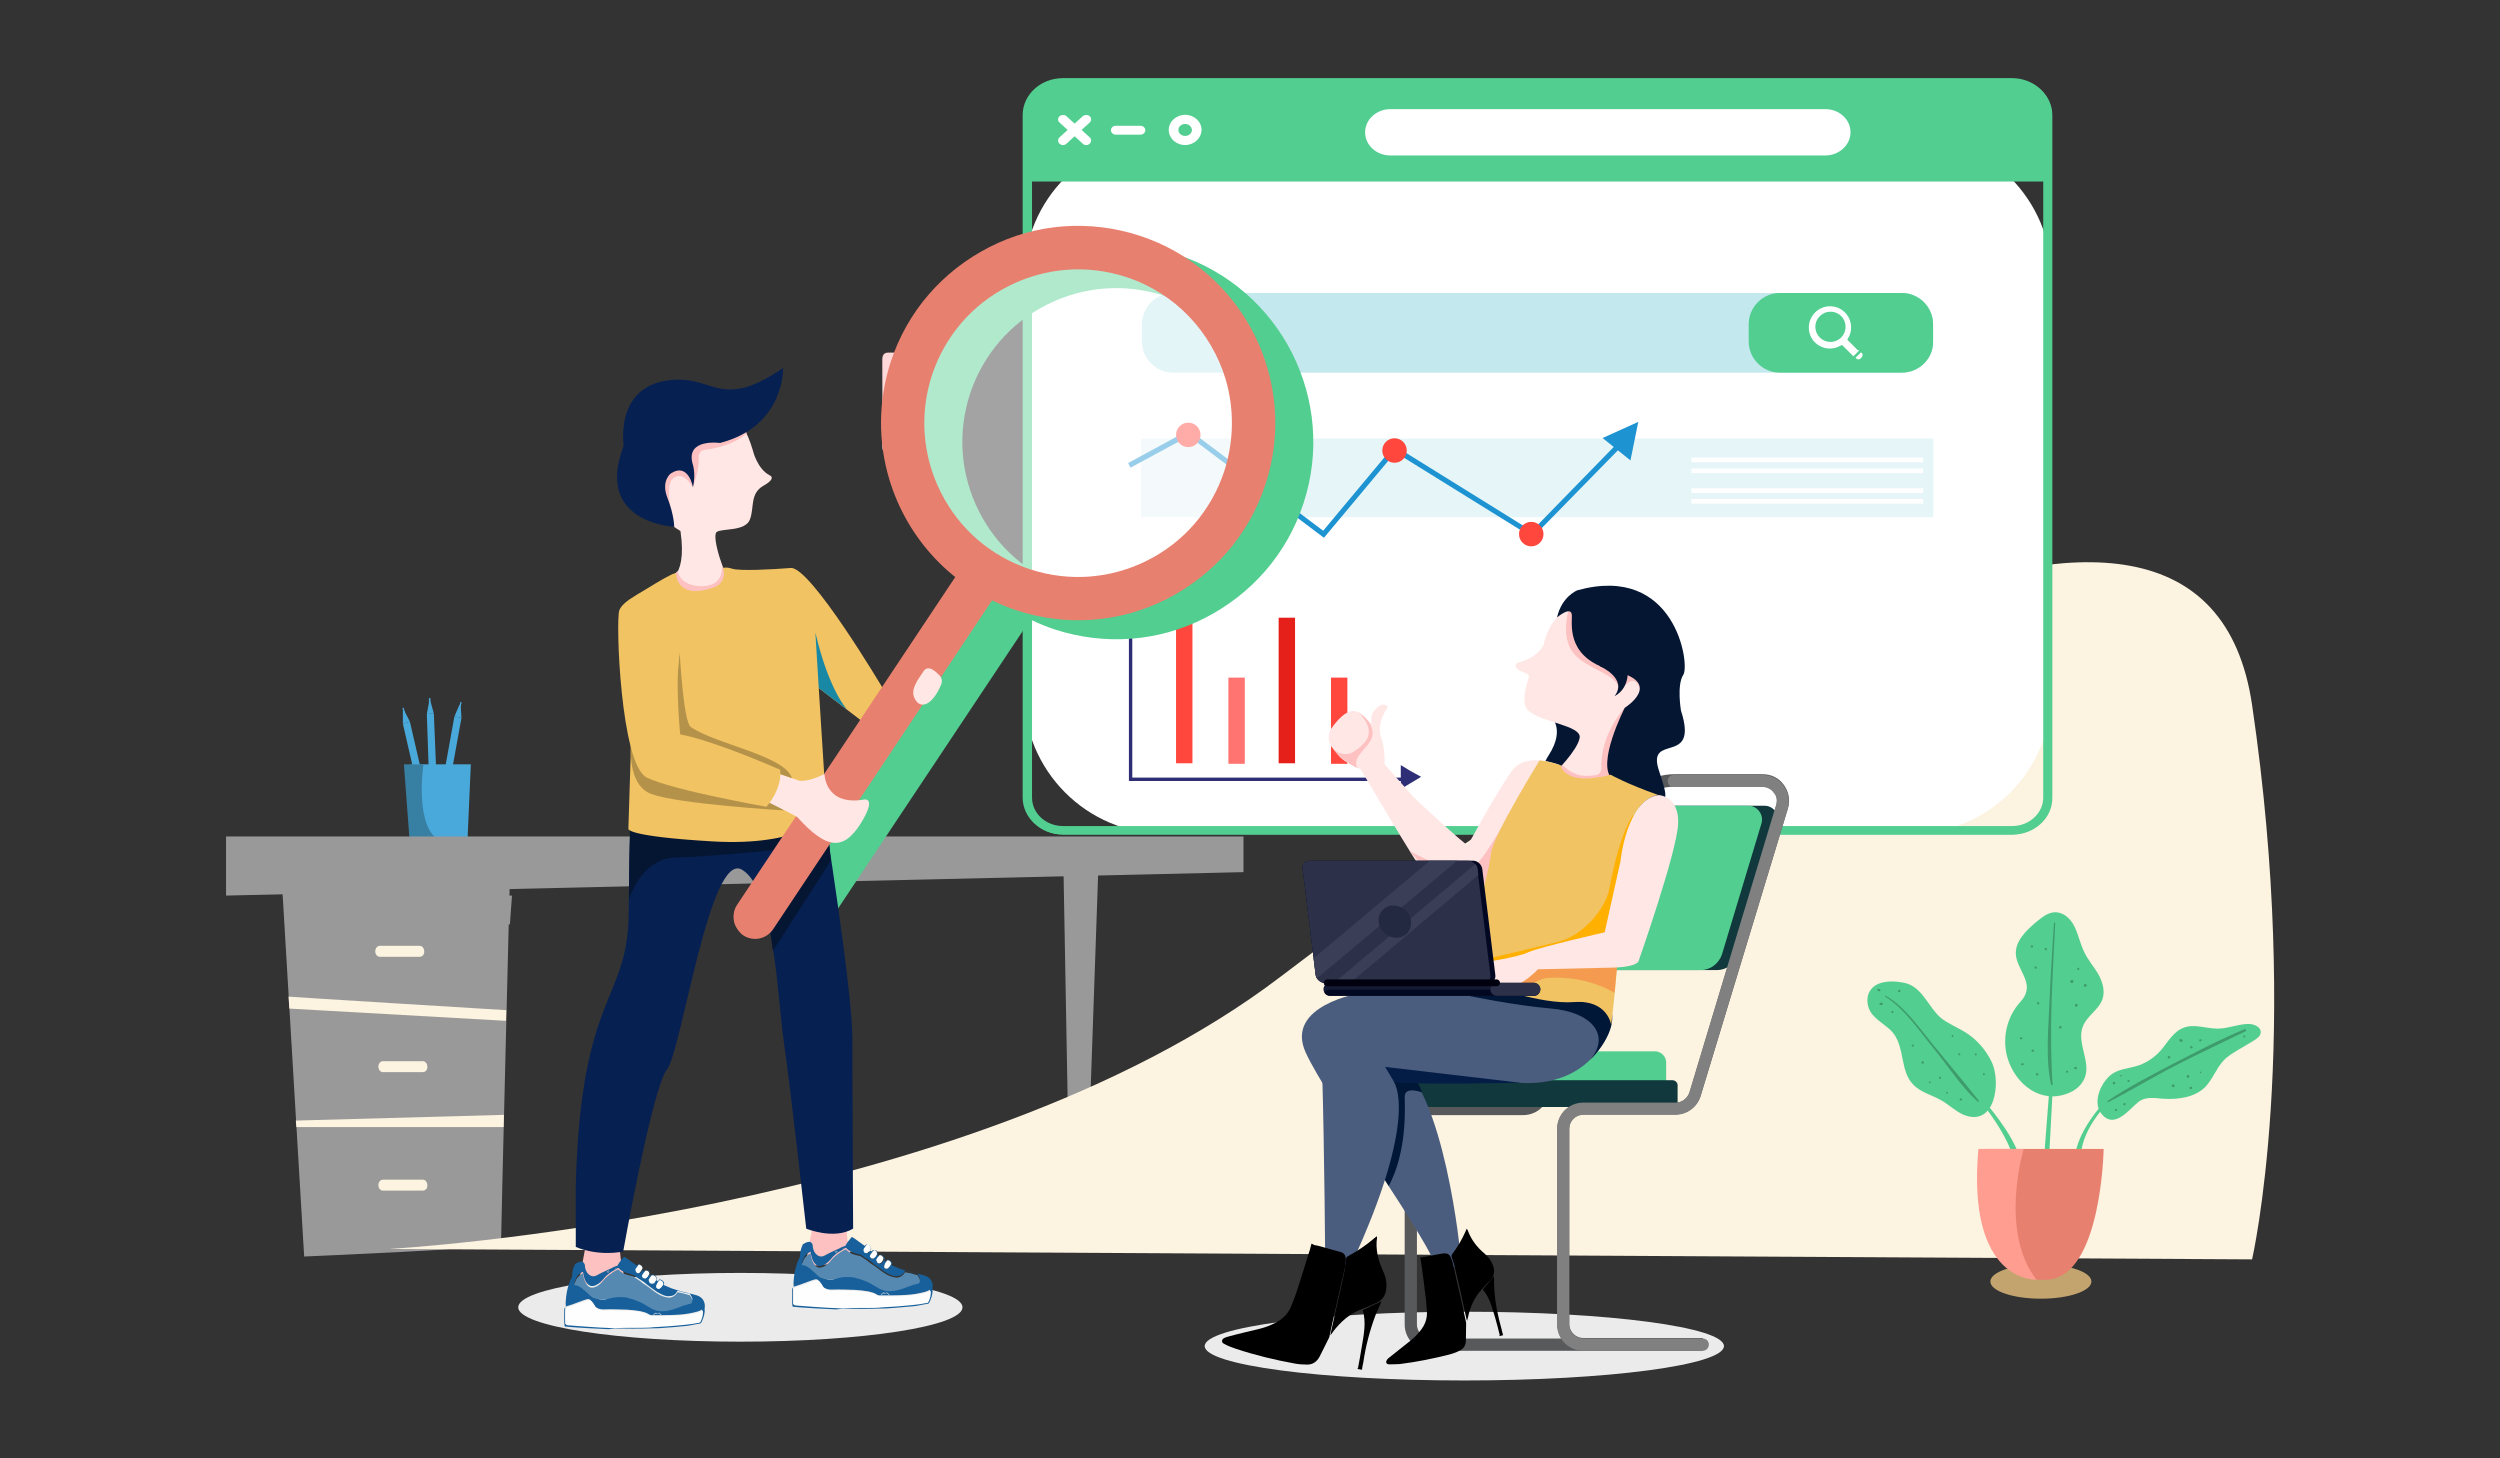 <?xml version="1.0" encoding="UTF-8"?> <svg xmlns="http://www.w3.org/2000/svg" xmlns:xlink="http://www.w3.org/1999/xlink" version="1.1" id="Layer_1" x="0px" y="0px" viewBox="0 0 960 560" style="enable-background:new 0 0 960 560;" xml:space="preserve"><rect x="0" y="0" width="960" height="560" fill="#333333" stroke="none"/> <style type="text/css"> .st0{fill:#EBEBEB;} .st1{fill:#4AA9DB;} .st2{fill:#387FA4;} .st3{fill:#999999;} .st4{fill:#FCF3E0;} .st5{fill:#FFD9D9;} .st6{fill:#FFFFFF;} .st7{opacity:0.42;fill:#C3E8ED;enable-background:new ;} .st8{fill:#52CE90;} .st9{fill:#C3E8ED;} .st10{fill:#FF473D;} .st11{fill:#FF7471;} .st12{fill:#E51F1A;} .st13{fill:#2D2E75;} .st14{fill:#1D93D2;} .st15{fill:#051633;} .st16{fill:#58595B;} .st17{fill:#11393D;} .st18{fill:#808081;} .st19{fill:#4B5D7E;} .st20{fill:#001738;} .st21{opacity:0.55;fill:#FFFFFF;enable-background:new ;} .st22{fill:#FCC1C0;} .st23{fill:#062051;} .st24{fill:#17609B;} .st25{fill:#FEFEFE;} .st26{fill:#5589B1;} .st27{fill:#FFE7E5;} .st28{fill:#F1C362;} .st29{fill:#E8806F;} .st30{fill:#B5924A;} .st31{fill:#1988A4;} .st32{fill:#FFB000;} .st33{opacity:0.5;fill:#F8753F;enable-background:new ;} .st34{fill-rule:evenodd;clip-rule:evenodd;fill:#141A33;} .st35{fill-rule:evenodd;clip-rule:evenodd;fill:#030822;} .st36{fill-rule:evenodd;clip-rule:evenodd;fill:#2C3049;} .st37{fill-rule:evenodd;clip-rule:evenodd;fill:#3A3F57;} .st38{fill-rule:evenodd;clip-rule:evenodd;fill:#00000F;} .st39{fill-rule:evenodd;clip-rule:evenodd;fill:#242942;} .st40{fill:#031D47;} .st41{fill:#C3A46E;} .st42{fill:#3E9B6C;} .st43{fill:#FF9D91;} </style> <ellipse class="st0" cx="284.3" cy="502" rx="85.3" ry="13.2"></ellipse> <ellipse class="st0" cx="562.3" cy="516.9" rx="99.7" ry="13.2"></ellipse> <g> <g> <g> <g> <polygon class="st1" points="157.4,277.1 154.7,277.9 161.2,306.2 163.9,305.3 "></polygon> </g> <g> <path class="st1" d="M155.4,273.3c0,0.3,0,0.4-0.1,0.5l0,0c-0.1,0-0.3-0.1-0.4-0.3l-0.3-1.3c0-0.3,0-0.4,0.1-0.5l0,0 c0.1,0,0.3,0.1,0.4,0.3L155.4,273.3z"></path> </g> <g> <polygon class="st1" points="155.2,272.8 154.7,273 154.7,277.9 157.4,277.1 "></polygon> </g> </g> <g> <g> <polygon class="st1" points="166.6,274 163.9,274.2 164.9,303.4 167.8,303.2 "></polygon> </g> <g> <path class="st1" d="M165.3,269.8c0,0.3-0.1,0.4-0.3,0.4l0,0c-0.1,0-0.3-0.1-0.3-0.4v-1.4c0-0.3,0.1-0.4,0.3-0.4l0,0 c0.1,0,0.3,0.1,0.3,0.4V269.8z"></path> </g> <g> <polygon class="st1" points="165.3,269.3 164.8,269.4 163.9,274.2 166.6,274 "></polygon> </g> </g> <g> <g> <polygon class="st1" points="177.2,275.7 174.5,275.1 169.3,303.8 172,304.4 "></polygon> </g> <g> <path class="st1" d="M176.9,271.3c0,0.3-0.1,0.4-0.4,0.3l0,0c-0.1,0-0.3-0.3-0.1-0.4l0.3-1.3c0-0.3,0.1-0.4,0.4-0.3l0,0 c0.1,0,0.3,0.3,0.1,0.4L176.9,271.3z"></path> </g> <g> <polygon class="st1" points="176.9,270.8 176.4,270.7 174.5,275.1 177.2,275.7 "></polygon> </g> </g> <g> <polygon class="st1" points="159.8,323.1 157.7,293.5 180.8,293.5 179.5,323.1 "></polygon> </g> <g> <path class="st2" d="M155.1,293.5h7.5c0,0-3.7,24.9,6.7,29.5h-12L155.1,293.5z"></path> </g> </g> </g> <g> <g> <g> <path class="st3" d="M108.1,336.3l8.7,146.2c0,0,75.7-3.2,75.6-4.7c-0.1-1.4,3.5-144.9,3.5-144.9L108.1,336.3z"></path> </g> <g> <polyline class="st3" points="108.1,343.9 196.6,343.9 195.8,355 108.1,343.9 "></polyline> </g> <g> <polygon class="st3" points="86.8,321.2 477.5,321.2 477.5,334.9 86.8,343.9 "></polygon> </g> <g> <g> <g> <g> <g> <polygon class="st3" points="421.7,335.3 417.1,467.4 410.8,467.7 408.4,335.3 "></polygon> </g> </g> </g> </g> </g> </g> </g> <g> <g> <path class="st4" d="M110.8,382.7c0,0.1,83.6,5.2,83.6,5.2l-0.1,4.1l-83.2-4.7L110.8,382.7z"></path> </g> </g> <g> <g> <polygon class="st4" points="113.6,430.3 193.5,428.1 193.4,432.8 113.8,432.8 "></polygon> </g> </g> <g> <g> <path class="st4" d="M161.2,367.4h-15.4c-0.9,0-1.7-0.9-1.7-2.1l0,0c0-1.2,0.8-2.1,1.7-2.1h15.4c0.9,0,1.7,0.9,1.7,2.1l0,0 C163,366.5,162.2,367.4,161.2,367.4z"></path> </g> </g> <g> <g> <path class="st4" d="M162.3,411.7H147c-0.9,0-1.7-0.9-1.7-2.1l0,0c0-1.2,0.8-2.1,1.7-2.1h15.4c0.9,0,1.7,0.9,1.7,2.1l0,0 C164.2,410.8,163.4,411.7,162.3,411.7z"></path> </g> </g> <g> <g> <path class="st4" d="M162.3,457.2H147c-0.9,0-1.7-0.9-1.7-2.1l0,0c0-1.2,0.8-2.1,1.7-2.1h15.4c0.9,0,1.7,0.9,1.7,2.1l0,0 C164.2,456.3,163.4,457.2,162.3,457.2z"></path> </g> </g> <path class="st4" d="M149.4,479.6c0,0,221.3-12.3,342.4-104.6C631,268.7,845.7,140.9,864.8,270.7c19.1,129.8,0,212.9,0,212.9 L149.4,479.6z"></path> <path class="st5" d="M350.8,135.4c-1.3,3.2-0.9,6.7-0.9,10.1c-0.1,9.6,0,19.2,0,28.8c-2.7,0-5.3-0.1-8,0c-2.2,0.1-3.1-0.8-3.1-3 c0.1-11.1,0-22.1,0-33.2c0-2.1,0.9-2.8,2.8-2.7C344.7,135.4,347.8,135.3,350.8,135.4z"></path> <path class="st6" d="M733.7,320.2H447.3c-30,0-54.1-24.3-54.1-54.1V106.5c0-30,24.3-54.1,54.1-54.1h286.4c30,0,54.1,24.3,54.1,54.1 v159.4C787.8,296,763.5,320.2,733.7,320.2z"></path> <rect x="438.1" y="168.4" class="st7" width="304.3" height="30.2"></rect> <path class="st8" d="M772.7,320.5H408.2c-8.5,0-15.5-6.5-15.5-14.2V44.2c0-7.9,7-14.2,15.5-14.2h364.4c8.5,0,15.5,6.5,15.5,14.2 v262.1C788.2,314.2,781.2,320.5,772.7,320.5z M408.2,30.7c-8.1,0-14.7,6.1-14.7,13.6v262.1c0,7.5,6.6,13.6,14.7,13.6h364.4 c8.1,0,14.7-6.1,14.7-13.6V44.2c0-7.5-6.6-13.6-14.7-13.6H408.2z"></path> <path class="st8" d="M772.7,33.3c6.6,0,11.9,4.9,11.9,10.9v262.1c0,5.9-5.3,10.9-11.9,10.9H408.2c-6.6,0-11.9-4.9-11.9-10.9v-262 c0-5.9,5.3-10.9,11.9-10.9h364.5 M772.7,30.3H408.2c-8.4,0-15.1,6.2-15.1,14v262.1c0,7.8,6.8,14,15.1,14h364.4 c8.4,0,15.1-6.2,15.1-14V44.2C787.8,36.5,781.1,30.3,772.7,30.3L772.7,30.3z"></path> <path class="st8" d="M772.7,30.3H408.2c-8.4,0-15.1,6.2-15.1,14v25.4h394.8V44.2C787.8,36.5,781.1,30.3,772.7,30.3z"></path> <path class="st6" d="M700.9,59.7h-167c-5.4,0-9.7-4-9.7-8.9l0,0c0-4.9,4.4-8.9,9.7-8.9h167c5.4,0,9.7,4,9.7,8.9l0,0 C710.6,55.7,706.2,59.7,700.9,59.7z"></path> <path class="st6" d="M408.2,55.7c-0.5,0-0.9-0.1-1.3-0.5c-0.8-0.6-0.8-1.8,0-2.5l8.9-8.1c0.8-0.6,1.9-0.6,2.6,0 c0.8,0.6,0.8,1.8,0,2.5l-8.9,8.1C409.1,55.6,408.7,55.7,408.2,55.7z"></path> <path class="st6" d="M417.1,55.7c-0.5,0-0.9-0.1-1.3-0.5l-8.9-8.1c-0.8-0.6-0.8-1.8,0-2.5c0.8-0.6,1.9-0.6,2.6,0l8.9,8.1 c0.8,0.6,0.8,1.8,0,2.5C418,55.6,417.6,55.7,417.1,55.7z"></path> <path class="st6" d="M455.1,55.7c-3.5,0-6.3-2.6-6.3-5.8s2.8-5.8,6.3-5.8c3.5,0,6.3,2.6,6.3,5.8C461.3,53.2,458.4,55.7,455.1,55.7z M455.1,47.6c-1.4,0-2.6,1-2.6,2.3c0,1.3,1.2,2.3,2.6,2.3s2.6-1,2.6-2.3C457.6,48.6,456.5,47.6,455.1,47.6z"></path> <path class="st6" d="M438,51.7h-9.6c-1,0-1.8-0.8-1.8-1.7s0.8-1.7,1.8-1.7h9.6c1,0,1.8,0.8,1.8,1.7S439,51.7,438,51.7z"></path> <path class="st9" d="M730.3,143.1H450.5c-6.6,0-12-5.4-12-12v-6.6c0-6.6,5.4-12,12-12h279.8c6.6,0,12,5.4,12,12v6.6 C742.5,137.6,737,143.1,730.3,143.1z"></path> <path class="st8" d="M730.3,143.1h-46.8c-6.6,0-12-5.4-12-12v-6.6c0-6.6,5.4-12,12-12h46.8c6.6,0,12,5.4,12,12v6.6 C742.5,137.6,737,143.1,730.3,143.1z"></path> <path class="st6" d="M713.8,134.7c-0.6,0.6-1.3,1.3-2.1,2.1c-0.9-0.8-1.7-1.7-2.6-2.6c-0.5-0.5-1-0.9-1.4-1.4 c-0.3-0.3-0.5-0.4-0.9-0.1c-3.9,2.3-8.8,1-11.1-2.8c-3.1-5.3,0.6-12.1,6.8-12.3c4.9-0.1,8.7,4,8.3,8.8c-0.1,1.3-0.5,2.6-1.3,3.7 c-0.1,0.3-0.1,0.5,0.1,0.6c1.3,1.3,2.6,2.5,3.7,3.7C713.7,134.4,713.8,134.5,713.8,134.7z M702.9,119.7c-3.2,0-5.8,2.6-5.8,5.8 s2.6,5.8,5.8,5.8c3.2,0,5.8-2.6,5.8-5.8S706.2,119.7,702.9,119.7z"></path> <path class="st6" d="M714.6,135.3c0.4,0.3,0.8,0.6,0.6,1.3c-0.3,0.6-0.6,1.2-1.4,1.4c-0.6,0.1-0.9-0.3-1.3-0.6 C713.3,136.6,713.9,136,714.6,135.3z"></path> <rect x="451.6" y="237.2" class="st10" width="6.3" height="55.9"></rect> <rect x="471.7" y="260.2" class="st11" width="6.3" height="33.1"></rect> <rect x="491" y="237.2" class="st12" width="6.3" height="55.9"></rect> <rect x="511.1" y="260.2" class="st10" width="6.3" height="33.1"></rect> <polygon class="st13" points="538.6,299.9 433.5,299.9 433.5,230.4 434.8,230.4 434.8,298.6 538.6,298.6 "></polygon> <polygon class="st13" points="434.3,224.4 436.5,228.4 438.8,232.3 434.3,232.3 429.6,232.3 431.9,228.4 "></polygon> <polygon class="st13" points="545.7,298.3 541.7,300.7 537.9,303 537.9,298.3 537.9,293.8 541.7,296.1 "></polygon> <polygon class="st14" points="615.4,168.2 626.1,176.8 629.1,162 "></polygon> <polygon class="st14" points="508.4,206.5 456.5,167.5 434.1,179.6 433.2,177.8 456.6,165.1 508.1,203.8 535.4,171.1 588.2,203.9 623.9,167.3 625.3,168.8 588.5,206.4 535.8,173.7 "></polygon> <circle class="st10" cx="456.3" cy="167" r="4.7"></circle> <circle class="st10" cx="535.5" cy="173" r="4.7"></circle> <circle class="st10" cx="588" cy="205.1" r="4.7"></circle> <rect x="649.5" y="175.7" class="st6" width="89" height="1.8"></rect> <rect x="649.5" y="179.9" class="st6" width="89" height="1.8"></rect> <rect x="649.5" y="187.5" class="st6" width="89" height="1.8"></rect> <rect x="649.5" y="191.6" class="st6" width="89" height="1.8"></rect> <path class="st15" d="M595.3,274.9c0,0,6.1,4.7-0.6,15.1c-6.7,10.3,2.2,15.9,2.2,15.9l15.2-17.2l-0.8-13.8H595.3z"></path> <path class="st16" d="M653.9,518.7H549.5c-5.6,0-10.1-4.5-10.1-10.1v-75.1c0-5.6,4.5-10.1,10.1-10.1h35.4c2.5,0,4.5-1.6,5.3-3.9 l32.3-107.1c2.7-9,10.9-15.1,20.3-15.1h34.1c3.2,0,6.2,1.4,8.1,4.1c1.9,2.6,2.5,5.8,1.6,8.9l-33.5,110.4c-1.3,4.3-5.2,7.2-9.7,7.2 H608c-3,0-5.4,2.5-5.4,5.4v75.1c0,3,2.5,5.4,5.4,5.4h45.9V518.7z M549.5,428c-3,0-5.4,2.5-5.4,5.4v75.2c0,3,2.5,5.4,5.4,5.4h50.1 c-1-1.6-1.6-3.5-1.6-5.4v-75.1c0-5.6,4.5-10.1,10.1-10.1h35.4c2.5,0,4.5-1.6,5.3-3.9l33.3-110.4c0.5-1.7,0.3-3.5-0.9-4.8 c-1-1.4-2.6-2.2-4.4-2.2h-34.1c-7.4,0-13.7,4.8-15.9,11.8L594.6,421c-1.3,4.3-5.2,7.2-9.7,7.2h-35.4V428z"></path> <path class="st17" d="M614.1,372.5h45.3c3.6,0,6.8-2.5,8-5.9l15.2-50.4c1-3.4-1.6-6.8-5-6.8h-45.3c-3.6,0-6.8,2.5-8,5.9L609,365.6 C608,369.1,610.6,372.5,614.1,372.5z"></path> <path class="st8" d="M614.1,372.5h39.1c3.6,0,6.8-2.5,8-5.9l15.2-50.4c1-3.4-1.6-6.8-5-6.8h-39.1c-3.6,0-6.8,2.5-8,5.9L609,365.6 C608,369.1,610.6,372.5,614.1,372.5z"></path> <path class="st8" d="M635.5,403.7h-87.8c-2.5,0-4.4,1.9-4.4,4.4v13.3h96.5v-13.3C639.9,405.7,637.8,403.7,635.5,403.7z"></path> <path class="st17" d="M642.2,414.8H541c-1,0-1.9,0.9-1.9,1.9v6.5c0,1,0.9,1.9,1.9,1.9h101.3c1,0,1.9-0.9,1.9-1.9v-6.5 C644.2,415.7,643.3,414.8,642.2,414.8z"></path> <path class="st18" d="M653.9,518.7H608c-5.6,0-10.1-4.5-10.1-10.1v-75.1c0-5.6,4.5-10.1,10.1-10.1h35.4c2.5,0,4.5-1.6,5.3-3.9 L682,309.2c0.5-1.7,0.3-3.5-0.9-4.8c-1-1.4-2.6-2.2-4.4-2.2h-34c-1.3,0-2.3-1-2.3-2.3s1-2.3,2.3-2.3h34.1c3.2,0,6.2,1.4,8.1,4.1 c1.9,2.6,2.5,5.8,1.6,8.9l-33.5,110.3c-1.3,4.3-5.2,7.2-9.7,7.2H608c-3,0-5.4,2.5-5.4,5.4v75.1c0,3,2.5,5.4,5.4,5.4h45.9 c1.3,0,2.3,1,2.3,2.3C656.2,517.7,655.1,518.7,653.9,518.7z"></path> <path class="st19" d="M522.6,381.3c0,0-29.5,4.7-21.2,22.9s49.3,74.4,50.5,83.8c1.2,9.4,9-5.6,9-5.6s-6.1-65-25.6-76 c-19.5-11,60.3-25.2,60.3-25.2S542.6,379.6,522.6,381.3z"></path> <path class="st20" d="M546,419.5c0,0-6.7-2.7-6.6,1.8c0.1,4.5,0.9,20.9-6.1,34.1l-3.9-6.1l5-44.2C534.4,405.2,544.8,413.7,546,419.5 z"></path> <path class="st19" d="M508.9,485.9c0,0-0.3-43.9-1.2-74.8c-0.9-30.9,28-26.2,55.4-27.6s42.8-8,42.8-8s13.8,0.3,12.8,18.2 c0,0-6.1,24.7-36.7,22c-30.6-2.7-46.8-0.3-46.8-0.3s10.3,12.8-16.4,70.4h-9.9V485.9z"></path> <path class="st20" d="M564,382.4c0,0,16.9,3.6,31.8,4.9c14.9,1.3,22.9,9.8,15,19.5c0,0,11.2-10.7,7.6-20 C614.7,377.5,566,378.7,564,382.4z"></path> <path class="st8" d="M296.7,361.9c-0.6-2.3-0.4-4.9,1-7l87.2-131c2.6-3.9,7.8-4.9,11.6-2.3c3.9,2.6,4.9,7.8,2.3,11.6l-87.2,131 c-2.6,3.9-7.8,4.9-11.6,2.3C298.4,365.2,297.2,363.6,296.7,361.9z"></path> <path class="st8" d="M356.1,191.4c-4.3-14.3-4.4-30.1,0.6-45.3c6.3-19.2,19.8-34.7,37.8-43.9s38.6-10.6,57.7-4.4 c39.7,13,61.4,55.9,48.3,95.6c-6.3,19.2-19.8,34.7-37.8,43.9s-38.6,10.6-57.7,4.4C380.7,233.6,363.1,214.2,356.1,191.4z M485.2,152.7c-5.4-17.8-19.1-32.9-38.1-39.1c-15-4.9-31-3.7-45.1,3.4c-14.1,7.1-24.5,19.2-29.5,34.2c-4.9,15-3.7,31,3.4,45.1 c7.1,14.1,19.2,24.5,34.2,29.5c15,4.9,31,3.7,45.1-3.4c14.1-7.1,24.5-19.2,29.5-34.2C488.6,176.3,488.5,164,485.2,152.7z"></path> <circle class="st21" cx="415.5" cy="163.5" r="69.5"></circle> <path class="st22" d="M225.1,477.2l-3,16.3l18.2-1.7c0,0-3.1-8.7-2.2-17.8C239.1,464.7,225.1,477.2,225.1,477.2z"></path> <path class="st22" d="M312.2,470l-3,16.3l18.2-1.7c0,0-3.1-8.7-2.2-17.8C326.1,457.6,312.2,470,312.2,470z"></path> <path class="st23" d="M242.6,309.2c0,0-0.9,8-1.2,41.7c-0.3,33.7-18.3,30.1-20.3,103.9v24c0,0,7.6,3.7,18.2,1.8 c0,0,11.2-63,16.8-69.9c5.6-6.8,16.4-84.4,28.9-76.7c12.4,7.6,13.4,48.2,16.1,66.9c2.5,17.1,8.5,70.9,8.5,70.9s10.6,4.4,18,0 c0,0-0.3-55.5-0.3-73.5S316.1,310,316.1,310L242.6,309.2z"></path> <polygon class="st15" points="319,330.6 296.8,365.1 294.5,347.8 318.1,319.4 "></polygon> <path class="st15" d="M299.7,326.2c0,0-27,2.8-40.3,3.1c-13.3,0.3-17.8,16.1-17.8,16.1s-0.1-30.4,0.8-30.9 C243.2,314.2,319.7,304.9,299.7,326.2z"></path> <path class="st24" d="M242.8,510.2c2.3,0,4.7,0,7-0.1c2.1,0,4.3-0.1,6.3-0.3c1.9-0.1,4-0.3,5.9-0.5c1.8-0.1,3.5-0.4,5.3-0.8 c0.5-0.1,1-0.1,1.6-0.3c0.1,0,0.3-0.1,0.4-0.3c0.6-1.3,1.2-2.7,1.3-4.3c0-0.1,0-0.3,0-0.4c-0.1-0.4,0-0.6,0-1 c0.3-1.9-0.6-3.7-2.3-4.5c-0.8-0.4-1.7-0.5-2.6-0.8c-2.7-0.6-5.3-1.3-7.9-2.2c-0.9-0.4-1.9-0.8-2.8-1.2c-0.1-0.1-0.3-0.1-0.1-0.3 c0.3-0.4,0.1-0.8-0.1-1c-0.3-0.5-0.8-0.8-1.4-0.9c-0.3,0-0.4,0.1-0.5,0.4c-0.1,0.1-0.1,0.3-0.3,0.3c-0.1-0.1-0.4-0.3-0.5-0.4 c-0.1,0,0-0.1,0-0.1c0.1-0.3,0.1-0.5,0.1-0.8c-0.3-0.8-0.9-1.2-1.6-1.3c-0.3,0-0.4,0.1-0.5,0.4c-0.1,0.1-0.1,0.3-0.3,0.1 c-0.1-0.1-0.4-0.1-0.3-0.4c0.3-0.4,0.1-0.9-0.4-1.4c-0.4-0.4-0.8-0.5-1.2-0.5c-0.3,0-0.4,0.1-0.5,0.4c-0.1,0.1-0.3,0.3-0.4,0 c0,0-0.1-0.1-0.3-0.1s-0.1-0.1,0-0.3c0.3-0.6,0.1-1.2-0.4-1.6c-0.3-0.3-0.6-0.4-1-0.5c-0.3,0-0.4,0.1-0.5,0.4 c-0.1,0.1-0.3,0.1-0.4,0c-1.3-0.9-2.6-1.9-3.9-2.8c-0.3-0.1-0.5-0.3-0.6-0.4c-0.3-0.1-0.4-0.1-0.5,0.1c-0.9,1-1.7,2.1-2.3,3.2 c0,0.1-0.1,0.1-0.3,0.1c-0.6,0.3-1.3,0.4-1.8,0.8c-1.8,0.9-3.7,1.6-5.6,2.7c-1.6,1-3,0.4-4-1c-0.5-0.8-0.8-1.7-0.8-2.6 c0-0.4-0.1-0.6-0.3-0.9c-0.3-0.5-0.8-0.8-1.4-0.6c-0.8,0.1-1.4,0.5-2.1,0.9c-0.1,0-0.1,0.1-0.1,0.3c-0.5,0.9-0.8,2.1-0.9,3.1 c-0.1,0.4-0.1,0.9-0.1,1.3c0,0.1,0,0.1-0.1,0.3c-1.2,2.3-1.9,4.9-2.2,7.5c-0.1,1.2-0.3,2.5-0.1,3.6c0,0.1,0,0.3-0.1,0.4 c-0.3,0.3-0.5,0.5-0.5,0.9c-0.1,1.7-0.1,3.5,0,5.2c0,0.4,0.1,0.6,0.1,1c0,0.3,0.1,0.4,0.4,0.4c2.7,0.3,5.6,0.4,8.3,0.6 c2.7,0.1,5.4,0.3,8.1,0.4C236.9,510,239.9,510.2,242.8,510.2z M245.9,509.8c-3.4,0-6.7,0-10.1-0.1c-1.8,0-3.7-0.1-5.6-0.3 c-2.1-0.1-4-0.3-6.1-0.4c-2.2-0.1-4.3-0.3-6.5-0.5c-0.6,0-0.6,0-0.6-0.8l0,0c-0.1-1.7-0.1-3.4,0-5c0-0.8,0.1-0.9,0.8-1.2h0.1 c1.4-0.4,2.7-0.9,4-1.4c1.2-0.4,2.3-0.9,3.5-1.2c0.5-0.1,1-0.1,1.4,0.4c0.6,0.5,1,1.2,1.4,1.9c0.3,0.5,0.5,0.8,1,1 c0.8,0.5,1.7,0.6,2.6,0.6c3-0.1,5.9,0,8.9,0.1c1.8,0.1,3.6,0.3,5.3,0.6c1.2,0.3,2.2,0.5,3.2,1.2c0.3,0.1,0.5,0.3,0.9,0.3 c0.3,0,0.4,0,0.6,0c1.3,0,2.5,0,3.7,0c1.7,0,3.4,0,4.9-0.1c2.2-0.1,4.4-0.3,6.6-0.8c1.3-0.3,2.5-0.5,3.6-1.2c0.3-0.1,0.1,0,0.1,0.1 c0,0.4,0.1,0.9,0,1.3c-0.3,1.2-0.6,2.2-1,3.1c0,0.1-0.1,0.1-0.3,0.1c-0.9,0.1-1.9,0.4-2.8,0.5c-1.8,0.3-3.7,0.5-5.6,0.6 c-2.2,0.3-4.5,0.4-6.7,0.5C251.1,509.7,248.5,509.8,245.9,509.8z M231.5,499.1c-1.4,0-2.7-0.5-3.7-1.3c-0.9-0.6-1.8-1.4-2.7-2.3 c-0.6-0.6-1.4-1.3-2.2-1.8c-0.6-0.5-1.4-0.8-2.3-0.8c-0.1,0-0.1,0-0.1-0.3c0.3-0.6,0.5-1.3,0.8-1.9c0.5-1.2,1.4-1.8,2.5-2.3 c0.1,0,0.1,0,0.1,0.1c0,0.3,0.1,0.5,0.1,0.8c0.3,1.2,0.5,2.2,1.2,3.2c0.9,1.2,1.8,1.6,3.1,1.2c1.2-0.4,1.9-1,2.8-1.9 c0.5-0.5,0.9-1,1.4-1.6c0.6-0.6,1.4-1.2,2.1-1.7c0.9-0.5,1.7-1,2.6-1.6c0.1-0.1,0.3,0,0.4,0.1c0.4,0.4,0.8,0.8,1.2,1 c0.9,0.5,1.9,0.9,3,1.2c0.5,0.1,1,0.1,1.6,0.5c0.8,0.6,1.6,1.2,2.5,1.7c0.8,0.5,1.6,1,2.2,1.6c1,0.8,2.1,1.6,3.1,2.3 c0.6,0.5,1.4,1,2.2,1.4c1.2,0.6,2.3,1.2,3.7,1c1.2,0,2.2-0.5,2.8-1.7c0.3-0.4,0.3-0.4,0.6-0.3c1.4,0.4,2.7,0.8,4.1,1 c0.1,0,0.1,0,0.3,0.1c0.3,0.5,0.6,0.9,0.8,1.4c0.1,0.4,0.3,0.6,0.1,1c-0.1,0.6-0.6,0.8-1,0.9c-0.9,0.1-1.8,0.4-2.7,0.8 c-1.3,0.5-2.6,1-3.9,1.4c-1.3,0.4-2.5,0.6-3.7,0.6c-0.9,0-1.7-0.1-2.6-0.3c-0.6-0.1-1.4-0.4-1.9-0.8c-0.5-0.4-1.2-0.8-1.7-1 c-0.9-0.6-1.9-1-3-1.6c-1.3-0.5-2.6-1-3.9-1.3c-0.8-0.1-1.7-0.4-2.5-0.4c-0.6,0-1.3,0-1.9,0c-0.9,0-1.8,0.3-2.8,0.5 C233.1,498.8,232.4,499.2,231.5,499.1z M253,494.9c-0.8,0-1.2-0.5-1-1.2c0-0.1,0.1-0.3,0.1-0.3c0.3-0.6,0.6-1,1-1.6 c0,0,0.1-0.1,0.3-0.1c0.5,0,1.2,0.5,1.2,1.2c0,0.1,0,0.1,0,0.3c-0.1,0.4-0.4,0.8-0.8,1.2C253.7,494.5,253.3,494.9,253,494.9z M249.3,492c0,0,0-0.1,0-0.3c0.3-0.8,0.8-1.4,1.3-1.9c0-0.1,0.1,0,0.3,0c0.3,0,0.5,0.1,0.8,0.4c0.4,0.4,0.4,0.8,0.3,1.3 c-0.1,0.4-0.4,0.6-0.6,1c-0.1,0.3-0.4,0.4-0.6,0.4C249.9,493,249.3,492.6,249.3,492z M247.7,490.9c-0.8,0-1.2-0.5-0.9-1.2 c0-0.1,0-0.1,0.1-0.3c0.3-0.6,0.6-1.2,1.2-1.7c0.1-0.1,0.1-0.1,0.3-0.1c0.5,0,1,0.4,1.2,0.9c0,0.1,0.1,0.3,0,0.4 c-0.3,0.5-0.6,1-1,1.4C248.1,490.8,247.9,490.9,247.7,490.9z M245,488.9c-0.6,0-1-0.5-0.8-1.2c0-0.3,0.1-0.5,0.3-0.6 c0.3-0.4,0.5-0.8,0.9-1.2c0.1-0.1,0.1-0.1,0.3-0.1c0.5,0,1,0.5,1.2,1.2c0,0.1,0,0.1,0,0.3c-0.3,0.5-0.5,1-0.9,1.4 C245.7,488.7,245.4,488.9,245,488.9z M250.8,504.9c0.1-0.3,0.4-0.4,0.5-0.5c0.3-0.3,0.5-0.4,0.9-0.1c0.1,0.1,0.3,0,0.4,0 c0.4-0.3,0.6-0.1,0.9,0.1c0.3,0.3,0.4,0.4,0.5,0.6l0.1,0.1c-0.4,0-0.5-0.3-0.8-0.5c-0.3-0.3-0.4-0.4-0.8-0.1c-0.1,0.1-0.4,0.1-0.5,0 c-0.3-0.1-0.4-0.1-0.6,0.1c-0.1,0.1-0.1,0.1-0.3,0.3C251.2,504.9,251.1,505,250.8,504.9z M233,488.3c0.3-0.1,0.5-0.3,0.6-0.4 c0.1,0,0.1,0,0.3,0.1c0.1,0.3,0,0.4-0.3,0.6c-0.3,0.1-0.3,0-0.4-0.1C233.3,488.5,233.1,488.5,233,488.3z M236.1,487.1 c0-0.1,0.1-0.1,0.3-0.1c0,0,0,0,0,0.1C236.4,487.1,236.2,487.2,236.1,487.1C236.1,487.2,236.1,487.2,236.1,487.1z"></path> <path class="st25" d="M245.9,509.8c2.6,0,5-0.1,7.6-0.3c2.2-0.1,4.5-0.3,6.7-0.5c1.9-0.1,3.7-0.4,5.6-0.6c0.9-0.1,1.9-0.4,2.8-0.5 c0.1,0,0.1,0,0.3-0.1c0.5-1,0.9-2.1,1-3.1c0.1-0.4,0-0.8,0-1.3c0-0.1,0-0.3-0.1-0.1c-1.2,0.6-2.3,0.9-3.6,1.2 c-2.2,0.4-4.4,0.6-6.6,0.8c-1.7,0.1-3.4,0.1-4.9,0.1c-1.3,0-2.5,0-3.7,0c-0.3,0-0.4,0-0.6,0c-0.4,0-0.6-0.1-0.9-0.3 c-1-0.6-2.1-0.9-3.2-1.2c-1.8-0.4-3.5-0.5-5.3-0.6c-3-0.1-5.9-0.3-8.9-0.1c-0.9,0-1.7-0.1-2.6-0.6c-0.4-0.3-0.8-0.6-1-1 c-0.4-0.8-0.9-1.4-1.4-1.9c-0.4-0.4-0.9-0.5-1.4-0.4c-1.2,0.4-2.3,0.8-3.5,1.2c-1.3,0.5-2.7,1-4,1.4h-0.1c-0.8,0.3-0.8,0.4-0.8,1.2 c-0.1,1.7-0.1,3.4,0,5l0,0c0,0.6,0,0.6,0.6,0.8c2.2,0.1,4.3,0.4,6.5,0.5c2.1,0.1,4,0.3,6.1,0.4c1.8,0.1,3.7,0.1,5.6,0.3 C239.2,509.8,242.6,509.8,245.9,509.8z"></path> <path class="st26" d="M231.5,499.1c0.9,0,1.8-0.3,2.7-0.5c0.9-0.3,1.8-0.4,2.8-0.5c0.6,0,1.3,0,1.9,0c0.8,0,1.7,0.1,2.5,0.4 c1.3,0.3,2.7,0.8,3.9,1.3c1,0.4,1.9,0.9,3,1.6c0.5,0.4,1.2,0.6,1.7,1c0.6,0.4,1.3,0.6,1.9,0.8c0.9,0.3,1.7,0.3,2.6,0.3 c1.3,0,2.6-0.3,3.7-0.6c1.3-0.4,2.6-0.9,3.9-1.4c0.9-0.3,1.8-0.6,2.7-0.8c0.5,0,0.9-0.3,1-0.9c0.1-0.4,0-0.6-0.1-1 c-0.1-0.5-0.5-0.9-0.8-1.4c0-0.1-0.1-0.1-0.3-0.1c-1.4-0.4-2.7-0.8-4.1-1c-0.4-0.1-0.4-0.1-0.6,0.3c-0.6,1-1.7,1.6-2.8,1.7 c-1.3,0-2.6-0.5-3.7-1c-0.8-0.4-1.4-0.9-2.2-1.4c-1-0.8-2.1-1.6-3.1-2.3c-0.8-0.5-1.6-1-2.2-1.6c-0.8-0.5-1.7-1.2-2.5-1.7 c-0.5-0.4-1-0.4-1.6-0.5c-1-0.3-2.1-0.5-3-1.2c-0.4-0.3-0.9-0.6-1.2-1c-0.1-0.1-0.3-0.1-0.4-0.1c-0.9,0.5-1.8,0.9-2.6,1.6 c-0.8,0.5-1.4,1-2.1,1.7c-0.5,0.5-0.9,1-1.4,1.6c-0.8,0.8-1.7,1.6-2.8,1.9c-1.2,0.4-2.2,0.1-3.1-1.2c-0.6-0.9-1-2.1-1.2-3.2 c0-0.3-0.1-0.5-0.1-0.8c0-0.1-0.1-0.1-0.1-0.1c-1,0.5-1.9,1.2-2.5,2.3c-0.3,0.6-0.5,1.3-0.8,1.9c0,0.1,0,0.3,0.1,0.3 c0.9,0,1.6,0.4,2.3,0.8c0.8,0.5,1.4,1.2,2.2,1.8c0.9,0.8,1.7,1.7,2.7,2.3C228.7,498.5,230,499.1,231.5,499.1z"></path> <path class="st25" d="M253,494.9c0.3,0,0.6-0.3,0.9-0.6c0.3-0.4,0.5-0.6,0.8-1.2c0-0.1,0-0.1,0-0.3c-0.1-0.6-0.6-1-1.2-1.2 c-0.1,0-0.1,0-0.3,0.1c-0.4,0.5-0.8,0.9-1,1.6c0,0.1-0.1,0.3-0.1,0.3C251.9,494.3,252.3,494.9,253,494.9z"></path> <path class="st25" d="M249.3,492c0,0.6,0.6,1,1.2,0.8c0.3-0.1,0.4-0.3,0.6-0.4c0.3-0.3,0.5-0.6,0.6-1c0.3-0.5,0.1-0.9-0.3-1.3 c-0.3-0.3-0.5-0.4-0.8-0.4c-0.1,0-0.1,0-0.3,0c-0.5,0.6-1,1.2-1.3,1.9C249.3,491.8,249.3,492,249.3,492z"></path> <path class="st25" d="M247.7,490.9c0.1,0,0.4-0.1,0.6-0.3c0.5-0.4,0.8-0.9,1-1.4c0.1-0.1,0-0.3,0-0.4c-0.1-0.5-0.6-0.9-1.2-0.9 c-0.1,0-0.1,0-0.3,0.1c-0.4,0.5-0.9,1-1.2,1.7c0,0.1,0,0.1-0.1,0.3C246.6,490.4,247,490.9,247.7,490.9z"></path> <path class="st25" d="M245,488.9c0.4,0,0.6-0.1,0.8-0.4c0.4-0.4,0.6-0.9,0.9-1.4c0-0.1,0-0.1,0-0.3c-0.1-0.6-0.6-1-1.2-1.2 c-0.1,0-0.3,0-0.3,0.1c-0.3,0.4-0.6,0.8-0.9,1.2c-0.1,0.3-0.3,0.4-0.3,0.6C244,488.3,244.4,488.9,245,488.9z"></path> <path class="st26" d="M250.8,504.9c0.3,0.1,0.3,0.1,0.4-0.1c0-0.1,0.1-0.1,0.3-0.3c0.1-0.3,0.4-0.3,0.6-0.1c0.3,0.1,0.4,0.1,0.5,0 c0.4-0.3,0.5-0.1,0.8,0.1s0.4,0.5,0.8,0.5c0-0.1,0-0.1-0.1-0.1c-0.1-0.3-0.4-0.4-0.5-0.6c-0.3-0.3-0.5-0.4-0.9-0.1 c-0.1,0.1-0.3,0.1-0.4,0c-0.4-0.1-0.6-0.1-0.9,0.1C251.2,504.5,251,504.6,250.8,504.9z"></path> <path class="st26" d="M233,488.3c0.1,0.1,0.3,0.1,0.3,0.3c0.1,0.1,0.3,0.3,0.4,0.1c0.3-0.3,0.3-0.4,0.3-0.6c0-0.1-0.1-0.1-0.3-0.1 C233.5,488.1,233.3,488.2,233,488.3z"></path> <path class="st26" d="M236.1,487.1C236.1,487.2,236.1,487.2,236.1,487.1c0.1,0.1,0.3,0,0.3-0.1v-0.1 C236.2,486.9,236.1,486.9,236.1,487.1z"></path> <path class="st24" d="M330.3,502.6c2.3,0,4.7,0,7-0.1c2.1,0,4.3-0.1,6.3-0.3s4-0.3,5.9-0.5c1.8-0.1,3.5-0.4,5.3-0.8 c0.5-0.1,1-0.1,1.6-0.3c0.1,0,0.3-0.1,0.4-0.3c0.6-1.3,1.2-2.7,1.3-4.3c0-0.1,0-0.3,0-0.4c-0.1-0.4,0-0.6,0-1 c0.3-1.9-0.6-3.7-2.3-4.5c-0.8-0.4-1.7-0.5-2.6-0.8c-2.7-0.6-5.3-1.3-7.9-2.2c-0.9-0.4-1.9-0.8-2.8-1.2c-0.1-0.1-0.3-0.1-0.1-0.3 c0.3-0.4,0.1-0.8-0.1-1c-0.3-0.5-0.8-0.8-1.4-0.9c-0.3,0-0.4,0.1-0.5,0.4c-0.1,0.1-0.1,0.3-0.3,0.3c-0.1-0.1-0.4-0.3-0.5-0.4 c-0.1,0,0-0.1,0-0.1c0.1-0.3,0.1-0.5,0.1-0.8c-0.3-0.8-0.9-1.2-1.6-1.3c-0.3,0-0.4,0.1-0.5,0.4c-0.1,0.1-0.1,0.3-0.3,0.1 s-0.4-0.1-0.3-0.4c0.3-0.4,0.1-0.9-0.4-1.4c-0.4-0.4-0.8-0.5-1.2-0.5c-0.3,0-0.4,0.1-0.5,0.4c-0.1,0.1-0.3,0.3-0.4,0 c0,0-0.1-0.1-0.3-0.1s-0.1-0.1,0-0.3c0.3-0.6,0.1-1.2-0.4-1.6c-0.3-0.3-0.6-0.4-1-0.5c-0.3,0-0.4,0.1-0.5,0.4 c-0.1,0.1-0.3,0.1-0.4,0c-1.3-0.9-2.6-1.9-3.9-2.8c-0.3-0.1-0.5-0.3-0.6-0.4c-0.3-0.1-0.4-0.1-0.5,0.1c-0.9,1-1.7,2.1-2.3,3.2 c0,0.1-0.1,0.1-0.3,0.1c-0.6,0.3-1.3,0.4-1.8,0.8c-1.8,0.9-3.7,1.6-5.6,2.7c-1.6,1-3,0.4-4-1c-0.5-0.8-0.8-1.7-0.8-2.6 c0-0.4-0.1-0.6-0.3-0.9c-0.3-0.5-0.8-0.8-1.4-0.6c-0.8,0.1-1.4,0.5-2.1,0.9c-0.1,0-0.1,0.1-0.1,0.3c-0.5,0.9-0.8,2.1-0.9,3.1 c-0.1,0.4-0.1,0.9-0.1,1.3c0,0.1,0,0.1-0.1,0.3c-1.2,2.3-1.9,4.9-2.2,7.5c-0.1,1.2-0.3,2.5-0.1,3.6c0,0.1,0,0.3-0.1,0.4 c-0.3,0.3-0.5,0.5-0.5,0.9c-0.1,1.7-0.1,3.5,0,5.2c0,0.4,0.1,0.6,0.1,1c0,0.3,0.1,0.4,0.4,0.4c2.7,0.3,5.6,0.4,8.3,0.6 c2.7,0.1,5.4,0.3,8.1,0.4C324.3,502.4,327.3,502.6,330.3,502.6z M333.4,502.2c-3.4,0-6.7,0-10.1-0.1c-1.8,0-3.7-0.1-5.6-0.3 c-2.1-0.1-4-0.3-6.1-0.4c-2.2-0.1-4.3-0.3-6.5-0.5c-0.6,0-0.6,0-0.6-0.8l0,0c-0.1-1.7-0.1-3.4,0-5c0-0.8,0.1-0.9,0.8-1.2h0.1 c1.4-0.4,2.7-0.9,4-1.4c1.2-0.4,2.3-0.9,3.5-1.2c0.5-0.1,1-0.1,1.4,0.4c0.6,0.5,1,1.2,1.4,1.9c0.3,0.5,0.5,0.8,1,1 c0.8,0.5,1.7,0.6,2.6,0.6c3-0.1,5.9,0,8.9,0.1c1.8,0.1,3.6,0.3,5.3,0.6c1.2,0.3,2.2,0.5,3.2,1.2c0.3,0.1,0.5,0.3,0.9,0.3 c0.3,0,0.4,0,0.6,0c1.3,0,2.5,0,3.7,0c1.7,0,3.4,0,4.9-0.1c2.2-0.1,4.4-0.3,6.6-0.8c1.3-0.3,2.5-0.5,3.6-1.2c0.3-0.1,0.1,0,0.1,0.1 c0,0.4,0.1,0.9,0,1.3c-0.3,1.2-0.6,2.2-1,3.1c0,0.1-0.1,0.1-0.3,0.1c-0.9,0.1-1.9,0.4-2.8,0.5c-1.8,0.3-3.7,0.5-5.6,0.6 c-2.2,0.3-4.5,0.4-6.7,0.5C338.5,502,336,502.2,333.4,502.2z M318.9,491.4c-1.4,0-2.7-0.5-3.7-1.3c-0.9-0.6-1.8-1.4-2.7-2.3 c-0.6-0.6-1.4-1.3-2.2-1.8c-0.6-0.5-1.4-0.8-2.3-0.8c-0.1,0-0.1,0-0.1-0.3c0.3-0.6,0.5-1.3,0.8-1.9c0.5-1.2,1.4-1.8,2.5-2.3 c0.1,0,0.1,0,0.1,0.1c0,0.3,0.1,0.5,0.1,0.8c0.3,1.2,0.5,2.2,1.2,3.2c0.9,1.2,1.8,1.6,3.1,1.2c1.2-0.4,1.9-1,2.8-1.9 c0.5-0.5,0.9-1,1.4-1.6c0.6-0.6,1.4-1.2,2.1-1.7c0.9-0.5,1.7-1,2.6-1.6c0.1-0.1,0.3,0,0.4,0.1c0.4,0.4,0.8,0.8,1.2,1 c0.9,0.5,1.9,0.9,3,1.2c0.5,0.1,1,0.1,1.6,0.5c0.8,0.6,1.6,1.2,2.5,1.7c0.8,0.5,1.6,1,2.2,1.6c1,0.8,2.1,1.6,3.1,2.3 c0.6,0.5,1.4,1,2.2,1.4c1.2,0.6,2.3,1.2,3.7,1c1.2,0,2.2-0.5,2.8-1.7c0.3-0.4,0.3-0.4,0.6-0.3c1.4,0.4,2.7,0.8,4.1,1 c0.1,0,0.1,0,0.3,0.1c0.3,0.5,0.6,0.9,0.8,1.4c0.1,0.4,0.3,0.6,0.1,1c-0.1,0.6-0.6,0.8-1,0.9c-0.9,0.1-1.8,0.4-2.7,0.8 c-1.3,0.5-2.6,1-3.9,1.4c-1.3,0.4-2.5,0.6-3.7,0.6c-0.9,0-1.7-0.1-2.6-0.3c-0.6-0.1-1.4-0.4-1.9-0.8c-0.5-0.4-1.2-0.8-1.7-1 c-0.9-0.6-1.9-1-3-1.6c-1.3-0.5-2.6-1-3.9-1.3c-0.8-0.1-1.7-0.4-2.5-0.4c-0.6,0-1.3,0-1.9,0c-0.9,0-1.8,0.3-2.8,0.5 C320.7,491.2,319.8,491.4,318.9,491.4z M340.5,487.2c-0.8,0-1.2-0.5-1-1.2c0-0.1,0.1-0.3,0.1-0.3c0.3-0.6,0.6-1,1-1.6 c0,0,0.1-0.1,0.3-0.1c0.5,0,1.2,0.5,1.2,1.2c0,0.1,0,0.1,0,0.3c-0.1,0.4-0.4,0.8-0.8,1.2C341.1,486.9,340.9,487.2,340.5,487.2z M336.7,484.3c0,0,0-0.1,0-0.3c0.3-0.8,0.8-1.4,1.3-1.9c0-0.1,0.1,0,0.3,0c0.3,0,0.5,0.1,0.8,0.4c0.4,0.4,0.4,0.8,0.3,1.3 c-0.1,0.4-0.4,0.6-0.6,1c-0.1,0.3-0.4,0.4-0.6,0.4C337.4,485.4,336.7,485,336.7,484.3z M335.2,483.3c-0.8,0-1.2-0.5-0.9-1.2 c0-0.1,0-0.1,0.1-0.3c0.3-0.6,0.6-1.2,1.2-1.7c0.1-0.1,0.1-0.1,0.3-0.1c0.5,0,1,0.4,1.2,0.9c0,0.1,0.1,0.3,0,0.4 c-0.3,0.5-0.6,1-1,1.4C335.6,483.2,335.3,483.3,335.2,483.3z M332.6,481.2c-0.6,0-1-0.5-0.8-1.2c0-0.3,0.1-0.5,0.3-0.6 c0.3-0.4,0.5-0.8,0.9-1.2c0.1-0.1,0.1-0.1,0.3-0.1c0.5,0,1,0.5,1.2,1.2c0,0.1,0,0.1,0,0.3c-0.3,0.5-0.5,1-0.9,1.4 C333.1,481.1,332.9,481.2,332.6,481.2z M338.3,497.1c0.1-0.3,0.4-0.4,0.5-0.5c0.3-0.3,0.5-0.4,0.9-0.1c0.1,0.1,0.3,0,0.4,0 c0.4-0.3,0.6-0.1,0.9,0.1c0.3,0.3,0.4,0.4,0.5,0.6l0.1,0.1c-0.4,0-0.5-0.3-0.8-0.5c-0.3-0.3-0.4-0.4-0.8-0.1c-0.1,0.1-0.4,0.1-0.5,0 c-0.3-0.1-0.4-0.1-0.6,0.1c-0.1,0.1-0.1,0.1-0.3,0.3C338.7,497.3,338.5,497.4,338.3,497.1z M320.6,480.7c0.3-0.1,0.5-0.3,0.6-0.4 c0.1,0,0.1,0,0.3,0.1c0.1,0.3,0,0.4-0.3,0.6c-0.3,0.1-0.3,0-0.4-0.1C320.7,480.9,320.7,480.9,320.6,480.7z M323.6,479.4 c0-0.1,0.1-0.1,0.3-0.1c0,0,0,0,0,0.1C323.8,479.4,323.7,479.6,323.6,479.4C323.6,479.6,323.6,479.4,323.6,479.4z"></path> <path class="st25" d="M333.4,502.2c2.6,0,5-0.1,7.6-0.3c2.2-0.1,4.5-0.3,6.7-0.5c1.9-0.1,3.7-0.4,5.6-0.6c0.9-0.1,1.9-0.4,2.8-0.5 c0.1,0,0.1,0,0.3-0.1c0.5-1,0.9-2.1,1-3.1c0.1-0.4,0-0.8,0-1.3c0-0.1,0-0.3-0.1-0.1c-1.2,0.6-2.3,0.9-3.6,1.2 c-2.2,0.4-4.4,0.6-6.6,0.8c-1.7,0.1-3.4,0.1-4.9,0.1c-1.3,0-2.5,0-3.7,0c-0.3,0-0.4,0-0.6,0c-0.4,0-0.6-0.1-0.9-0.3 c-1-0.6-2.1-0.9-3.2-1.2c-1.8-0.4-3.5-0.5-5.3-0.6c-3-0.1-5.9-0.3-8.9-0.1c-0.9,0-1.7-0.1-2.6-0.6c-0.4-0.3-0.8-0.6-1-1 c-0.4-0.8-0.9-1.4-1.4-1.9c-0.4-0.4-0.9-0.5-1.4-0.4c-1.2,0.4-2.3,0.8-3.5,1.2c-1.3,0.5-2.7,1-4,1.4h-0.1c-0.8,0.3-0.8,0.4-0.8,1.2 c-0.1,1.7-0.1,3.4,0,5l0,0c0,0.6,0,0.6,0.6,0.8c2.2,0.1,4.3,0.4,6.5,0.5c2.1,0.1,4,0.3,6.1,0.4c1.8,0.1,3.7,0.1,5.6,0.3 C326.8,502.2,330,502.2,333.4,502.2z"></path> <path class="st26" d="M318.9,491.4c0.9,0,1.8-0.3,2.7-0.5c0.9-0.3,1.8-0.4,2.8-0.5c0.6,0,1.3,0,1.9,0c0.8,0,1.7,0.1,2.5,0.4 c1.3,0.3,2.7,0.8,3.9,1.3c1,0.4,1.9,0.9,3,1.6c0.5,0.4,1.2,0.6,1.7,1c0.6,0.4,1.3,0.6,1.9,0.8c0.9,0.3,1.7,0.3,2.6,0.3 c1.3,0,2.6-0.3,3.7-0.6c1.3-0.4,2.6-0.9,3.9-1.4c0.9-0.3,1.8-0.6,2.7-0.8c0.5,0,0.9-0.3,1-0.9c0.1-0.4,0-0.6-0.1-1 c-0.1-0.5-0.5-0.9-0.8-1.4c0-0.1-0.1-0.1-0.3-0.1c-1.4-0.4-2.7-0.8-4.1-1c-0.4-0.1-0.4-0.1-0.6,0.3c-0.6,1-1.7,1.6-2.8,1.7 c-1.3,0-2.6-0.5-3.7-1c-0.8-0.4-1.4-0.9-2.2-1.4c-1-0.8-2.1-1.6-3.1-2.3c-0.8-0.5-1.6-1-2.2-1.6c-0.8-0.5-1.7-1.2-2.5-1.7 c-0.5-0.4-1-0.4-1.6-0.5c-1-0.3-2.1-0.5-3-1.2c-0.4-0.3-0.9-0.6-1.2-1c-0.1-0.1-0.3-0.1-0.4-0.1c-0.9,0.5-1.8,0.9-2.6,1.6 c-0.8,0.5-1.4,1-2.1,1.7c-0.5,0.5-0.9,1-1.4,1.6c-0.8,0.8-1.7,1.6-2.8,1.9c-1.2,0.4-2.2,0.1-3.1-1.2c-0.6-0.9-1-2.1-1.2-3.2 c0-0.3-0.1-0.5-0.1-0.8c0-0.1-0.1-0.1-0.1-0.1c-1,0.5-1.9,1.2-2.5,2.3c-0.3,0.6-0.5,1.3-0.8,1.9c0,0.1,0,0.3,0.1,0.3 c0.9,0,1.6,0.4,2.3,0.8c0.8,0.5,1.4,1.2,2.2,1.8c0.9,0.8,1.7,1.7,2.7,2.3C316.2,490.9,317.5,491.4,318.9,491.4z"></path> <path class="st25" d="M340.5,487.2c0.3,0,0.6-0.3,0.9-0.6s0.5-0.6,0.8-1.2c0-0.1,0-0.1,0-0.3c-0.1-0.6-0.6-1-1.2-1.2 c-0.1,0-0.1,0-0.3,0.1c-0.4,0.5-0.8,0.9-1,1.6c0,0.1-0.1,0.3-0.1,0.3C339.3,486.7,339.7,487.2,340.5,487.2z"></path> <path class="st25" d="M336.7,484.3c0,0.6,0.6,1,1.2,0.8c0.3-0.1,0.4-0.3,0.6-0.4c0.3-0.3,0.5-0.6,0.6-1c0.3-0.5,0.1-0.9-0.3-1.3 c-0.3-0.3-0.5-0.4-0.8-0.4c-0.1,0-0.1,0-0.3,0c-0.5,0.6-1,1.2-1.3,1.9C336.7,484.2,336.7,484.3,336.7,484.3z"></path> <path class="st25" d="M335.2,483.3c0.1,0,0.4-0.1,0.6-0.3c0.5-0.4,0.8-0.9,1-1.4c0.1-0.1,0-0.3,0-0.4c-0.1-0.5-0.6-0.9-1.2-0.9 c-0.1,0-0.1,0-0.3,0.1c-0.4,0.5-0.9,1-1.2,1.7c0,0.1,0,0.1-0.1,0.3C334.2,482.8,334.4,483.3,335.2,483.3z"></path> <path class="st25" d="M332.6,481.2c0.4,0,0.6-0.1,0.8-0.4c0.4-0.4,0.6-0.9,0.9-1.4c0-0.1,0-0.1,0-0.3c-0.1-0.6-0.6-1-1.2-1.2 c-0.1,0-0.3,0-0.3,0.1c-0.3,0.4-0.6,0.8-0.9,1.2c-0.1,0.3-0.3,0.4-0.3,0.6C331.6,480.7,331.8,481.2,332.6,481.2z"></path> <path class="st26" d="M338.3,497.1c0.3,0.1,0.3,0.1,0.4-0.1c0-0.1,0.1-0.1,0.3-0.3c0.1-0.3,0.4-0.3,0.6-0.1s0.4,0.1,0.5,0 c0.4-0.3,0.5-0.1,0.8,0.1s0.4,0.5,0.8,0.5c0-0.1,0-0.1-0.1-0.1c-0.1-0.3-0.4-0.4-0.5-0.6c-0.3-0.3-0.5-0.4-0.9-0.1 c-0.1,0.1-0.3,0.1-0.4,0c-0.4-0.1-0.6-0.1-0.9,0.1C338.7,496.7,338.5,497,338.3,497.1z"></path> <path class="st26" d="M320.6,480.7c0.1,0.1,0.3,0.1,0.3,0.3c0.1,0.1,0.3,0.3,0.4,0.1c0.3-0.3,0.3-0.4,0.3-0.6c0-0.1-0.1-0.1-0.3-0.1 C321,480.5,320.8,480.6,320.6,480.7z"></path> <path class="st26" d="M323.6,479.4C323.6,479.4,323.6,479.6,323.6,479.4c0.1,0.1,0.3,0,0.3-0.1v-0.1 C323.7,479.3,323.6,479.3,323.6,479.4z"></path> <path class="st27" d="M277.2,156.2c0,0,7.5,1.4,12,17.1c0,0,1.6,6.7,6.3,9.2c0,0,3,1-2.3,4c-5.3,3-3.5,8.3-5.2,12.9 c-1.7,4.8-10.9,3.4-12.8,4.9c-2.1,1.6,3,17.4,6.3,21.1c3.4,3.6-22.2,8.4-23.4,2.7c-1.3-5.7-3.1-5-3.1-5s9.2,0.8,6.3-19.2 c0,0-9.6-5.3-10.2-12.3C250.2,184.7,248.2,157.1,277.2,156.2z"></path> <path class="st22" d="M277.2,217.1c0,0,1.2,8-7.6,8c-8.8,0-9.4-5.9-9.4-5.9l-3.5,3.9l8.7,8.7l16.9-5.3l-3.2-5.7L277.2,217.1z"></path> <path class="st22" d="M286.6,166.4c0,0-4.1,4.7-15.6,6.3c0,0-3-0.1-2.7,3.5s-2.2,11-2.2,11s-3.5-6.5-7.4-3.7 c-3.9,2.7-0.3,15.5-0.3,15.5s-14.7-19.9-10.2-27C252.8,164.9,286.9,155.1,286.6,166.4z"></path> <path class="st23" d="M300.7,141.3c0,0,0.8,22.3-24.2,28.8c0,0-13.4-1.9-10.5,8.1c0,0,1.3,3.7,0.1,8.9c0,0-1.7-9.7-8.5-5.3 c0,0-3.9,2.8-1.3,9.4c2.6,6.6,2.6,11.1,2.6,11.1s-30.9-1.4-19.4-31.1c0,0-3.4-21.4,15.6-24.9S275.5,158.6,300.7,141.3z"></path> <path class="st28" d="M259.6,220.3c0,0,0,10.3,14.5,5.3c3-1,4.7-4.1,3.6-7.1c0-0.1-0.1-0.3-0.1-0.4c0,0,1.2-0.5,3.6,0.3 c3,0.9,14.9,0.3,22.5-0.3c7.6-0.5,35.3,46.2,35.3,46.2l-6.6,13.7l-18-13.8l3.1,49.1c0,0-9.9,11.8-43.9,9.8s-32.3-4.9-32.3-4.9 l2.8-89.5C244.2,228.7,260.1,218.5,259.6,220.3z"></path> <path class="st29" d="M282,354.5c-0.6-2.3-0.4-4.9,1-7l87.2-131c2.6-3.9,7.8-4.9,11.6-2.3s4.9,7.8,2.3,11.6l-87.2,131 c-2.6,3.9-7.8,4.9-11.6,2.3C283.8,358,282.6,356.3,282,354.5z"></path> <path class="st29" d="M341.5,184.1c-4.3-14.3-4.4-30.1,0.6-45.3c6.3-19.2,19.8-34.7,37.8-43.9s38.6-10.6,57.7-4.4 c39.7,13,61.4,55.9,48.3,95.6c-6.3,19.2-19.8,34.7-37.8,43.9c-18.1,9.2-38.6,10.6-57.7,4.4C365.9,226.2,348.4,207,341.5,184.1z M470.6,145.5c-5.4-17.8-19.1-32.9-38.1-39.1c-15-4.9-31-3.7-45.1,3.4c-14.1,7.1-24.5,19.2-29.5,34.2c-4.9,15-3.7,31,3.4,45.1 c7.1,14.1,19.2,24.5,34.2,29.5c15,4.9,31,3.7,45.1-3.4c14.1-7.1,24.5-19.2,29.5-34.2C474,168.9,473.9,156.6,470.6,145.5z"></path> <path class="st30" d="M242.7,280.6c0,0-3.5,20.3,7.4,24.3c10.6,3.9,50.9,6.3,50.9,6.3l-15.9-13.8L242.7,280.6z"></path> <path class="st27" d="M298.2,296.8l8.8,3c0,0,3.4,0.6,9.6-2.6c0,0,0.1,12.5,15.4,9.8c0,0,4.8-0.8-1.6,9.4 c-6.5,10.1-12.8,10.1-24.3-2.7c0,0-7.4-4-15.8-7.9C282,302.1,298.2,296.8,298.2,296.8z"></path> <path class="st30" d="M304.1,298.8l-46.2-15.6l3.1-32.7c0,0,1.4,26.9,4.3,28.7C275.1,285.9,301.3,290.1,304.1,298.8z"></path> <path class="st28" d="M260.9,250.5c-1.7,11.9,0.3,31.5,0.3,31.5c13.4,2.5,38.4,13.6,38.4,13.6c0.8,7.6-5.3,14.2-5.3,14.2 s-35.8-6.3-45.9-11.2c-10.1-4.9-12-60.2-10.6-64.2c1.4-4,10.6-7.9,10.6-7.9"></path> <path class="st31" d="M313.1,242.9l1.3,21.3l11,8.4C325.4,272.6,318.4,265.5,313.1,242.9z"></path> <path class="st27" d="M603.9,233.2c0,0-8.5,1.9-11.2,14.6c0,0-2.5,5-9.9,6.7c0,0-1.8,1,0,2.5c1.8,1.4,4.7,1.6,4.3,3 c-0.4,1.4-3.5,9.8-0.3,12.8c5,4.7,20.5,5.7,19.8,10.5c-0.8,4.8-9.3,13.2-9.3,13.2s3.9,10.7,20.3,1.2l6.7-13.6l14.2-26.7 C638.5,257.3,614.3,224.3,603.9,233.2z"></path> <path class="st22" d="M602.2,234.8c0,0-2.6,9.2,1.4,15.2c3.9,6.1,15.5,8.3,17.8,13.3l2.5,0.1c0,0,3.7-4.9,5.8,1 c2.1,5.9,3.1-19.4,3.1-19.4S603.7,226.9,602.2,234.8z"></path> <path class="st15" d="M614.3,255.8c0,0,10.9,4.7,5.7,11.5c0,0,6.5-2.7,4.8-12.3C623.1,245.6,614.3,255.8,614.3,255.8z"></path> <path class="st22" d="M623.8,271.8c0,0-8.8,9.6-8.9,22c0,0,0.8,3.6-2.5,3.9c-3.2,0.4-7.4,1-12.5-4l-2.3,2.7c0,0,7.9,6.2,20.2,2.2 l2.1-3.2L623.8,271.8z"></path> <path class="st15" d="M597.9,237.1c0,0,5.7-4.9,5.7-0.6c0,4.3-1.8,16.8,16.8,21.3c18.6,4.5,3.5,14,3.5,14s-11.1,21.7-4.8,27.3 c6.3,5.6,13,14.3,13,14.3s-2.5-4.4,3.5-4.7c5.9-0.3,4-4.8,1.4-12.9c-4.8-14.7,15.5-1.3,8.5-22.9c0,0-1.7-9.9,0.9-13.8 c2.6-3.9-3-42.9-40.8-32.4C605.5,226.8,599.7,229.1,597.9,237.1z"></path> <path class="st27" d="M599.3,293.9c0,0-13.2-5.7-18.9,2.3c-6.3,9-16.8,28.5-16.8,28.5s-3.4-2.3-20.7-18.5l-11.2-12.7 c0,0,0.3-5.7-1.4-10.6c-1.8-5.8,2.7-11.4,2.7-11.4s-1.9-3-5.6,1.8c0,0-1.2,1.8-0.8,4.7c0,0-7.5-9.2-10.3,1 c-1.8,6.8-8.9,9.9,6.2,16.4c0,0,21.4,36.4,25.2,41.2c3.7,4.8,18.7,5.8,22.9,0.5C574.9,332,599.3,293.9,599.3,293.9z"></path> <path class="st22" d="M579.2,312.7c0,0-9.8,19.5-15.2,21.4s-22.6-7.2-22.6-7.2l20,22.2l11.1-12.4L579.2,312.7z"></path> <path class="st22" d="M521.5,273.5c0,0,5.2,2.6,5.6,7.8s-8.7,8.8-5.8,13.7c0,0-10.1-4.9-9.9-9.7 C511.5,280.5,521.5,273.5,521.5,273.5z"></path> <path class="st28" d="M599.3,293.9c0,0,1.2,8.3,19.2,3.6c0,0,5.9,3.4,18.3,7.8c0,0-11.2,0.3-14.6,25.4c0,0,1.6,19.8-3.5,62.9 c0,0-1.3-9.8-14.3-8.8c-13,1-33.3-6.7-33.3-6.7l-7-21.7c0,0,6.1-12.5,8.5-28.9c1-7.1,18.6-35.5,18.6-35.5S595,292.3,599.3,293.9z"></path> <path class="st32" d="M627.1,313.1c0,0-4.8,5.3-9.2,28.5c-1.4,7.4-10.1,17.7-19.4,20c-14.9,3.7-39,9.3-39,9.3l16.4,4l45.9-14.7 C621.7,360.2,632.5,312.7,627.1,313.1z"></path> <path class="st33" d="M620.9,371.6l-0.9,9.7c0,0-9.9-6.7-25.4-5.8c0,0-3.1-0.1-8.7,3.9s-3.5-6.8-3.5-6.8S622.3,364.3,620.9,371.6z"></path> <path class="st27" d="M361.4,262.9c0.5-1.2,0.3-2.5-0.5-3.4c-1.7-1.8-4.5-4.4-6.3-1.7c-2.6,3.9-5.3,7.4-3.1,10.9 C353.4,272.1,357.8,271.3,361.4,262.9z"></path> <path class="st27" d="M636.9,305.3c0,0,8,0.3,7.5,11.1c-0.5,10.9-15.1,52.4-15.1,52.4s0.3,2.7-11.6,2.8c-12,0.3-27.1,0.6-27.1,0.6 s-8,8.8-17.8,8.8c-9.7,0.1-2.7-11.5-2.7-11.5s12.8-1.9,16.9-3.9c4.3-1.9,29.2-7.6,29.2-7.6l6.1-27.4 C622.2,330.8,624.7,306.9,636.9,305.3z"></path> <path class="st34" d="M510.7,382.4H589c1.4,0,2.5-1.2,2.5-2.5l0,0c0-1.4-1.2-2.5-2.5-2.5h-78.3c-1.4,0-2.5,1.2-2.5,2.5l0,0 C508.3,381.4,509.4,382.4,510.7,382.4z"></path> <path class="st35" d="M510.7,382.4H589c0.9,0,1.7-0.5,2.1-1.2c-0.4-0.6-1.2-1.2-2.1-1.2h-78.3c-0.9,0-1.7,0.5-2.1,1.2 C509.2,382,510,382.4,510.7,382.4z"></path> <path class="st35" d="M508.8,377.5h62.6c1.8,0,3.1-1.4,2.8-3.2l-5-40.6c-0.3-1.8-1.8-3.2-3.6-3.2H503c-1.8,0-3.1,1.4-2.8,3.2l5,40.6 C505.4,376,507.1,377.5,508.8,377.5z"></path> <path class="st36" d="M508.8,377.5h60.7c1.8,0,3.1-1.4,2.8-3.2l-5-40.6c-0.3-1.8-1.8-3.2-3.6-3.2H503c-1.8,0-3.1,1.4-2.8,3.2l5,40.6 C505.4,376,507.1,377.5,508.8,377.5z"></path> <path class="st37" d="M512.2,377.5h6.2l49.3-41.5l-0.3-2.3c-0.1-0.8-0.4-1.4-0.9-1.9L512.2,377.5L512.2,377.5z M559.6,330.5 l-53.9,45.2c-0.3-0.4-0.4-0.9-0.5-1.4l-0.8-6.3l44.7-37.5H559.6z"></path> <path class="st36" d="M574.8,382.4H589c1.4,0,2.5-1.2,2.5-2.5l0,0c0-1.4-1.2-2.5-2.5-2.5h-14.2c-1.4,0-2.5,1.2-2.5,2.5l0,0 C572.3,381.4,573.5,382.4,574.8,382.4z"></path> <path class="st38" d="M509.6,378.7h65.1c0.6,0,1.3-0.5,1.3-1.3l0,0c0-0.6-0.5-1.3-1.3-1.3h-65.1c-0.6,0-1.3,0.5-1.3,1.3l0,0 C508.3,378.2,508.9,378.7,509.6,378.7z"></path> <path class="st39" d="M535,347.7c3.5,0,6.6,2.8,6.8,6.2c0.4,3.5-2.2,6.2-5.6,6.2c-3.5,0-6.6-2.8-6.8-6.2 C529.1,350.5,531.7,347.7,535,347.7z"></path> <path class="st27" d="M511,280.1c0,0,7.8-12.4,12.5-4.4c0,0,4.4,5,0.5,9.4c-1,1.2-2.3,2.3-3.9,3.4 C514.6,292.1,507.9,286.1,511,280.1C511,280.2,511,280.1,511,280.1z"></path> <path d="M503.6,477.6c-0.4,1.6-0.8,3.1-1.3,4.5c-1.3,4.3-2.6,8.4-4,12.7c-0.6,2.1-1.4,4-2.2,6.1c-1.2,3.4-3.5,5.7-6.6,7.2 c-1.8,0.9-3.6,1.6-5.6,2.1c-4,1-8.1,1.9-12.1,3c-0.6,0.1-1.2,0.4-1.7,0.6c-1,0.5-1.2,1.7-0.1,2.2c1.4,0.8,3,1.4,4.5,1.9 c7.5,2.5,15,4.3,22.7,5.7c1.6,0.3,3.2,0.4,4.8,0.4c2.2,0,3.7-1.2,4.7-3c1.2-2.3,2.3-4.7,3.5-7c0.1-0.3,0.3-0.5,0.3-0.8 c1.4-6.5,2.8-12.8,4.3-19.2c0.5-2.6,1.2-5,1.7-7.6c0.1-0.9,0.3-1.8,0.3-2.7c0-1.6-0.6-2.6-2.2-3c-1.9-0.5-3.9-1-5.8-1.6 c-1.4-0.4-2.7-0.8-4.1-1C504.1,477.8,503.9,477.6,503.6,477.6z"></path> <path d="M528.7,474.7c-0.4,0.4-0.8,0.6-1,0.8c-3.1,2.7-6.6,5-10.3,7c-0.3,0.1-0.4,0.5-0.5,0.8c-0.3,1.6-0.3,3.1-0.6,4.7 c-0.9,4.5-1.9,9-3,13.6c-0.8,3.5-1.6,7-2.3,10.3c0,0.3-0.1,0.5-0.1,0.9c0.4-0.5,0.6-0.9,0.9-1.3c3-4,6.6-7.2,11.4-8.9 c1.7-0.6,3.2-1.4,4.9-2.1c3.4-1.3,4.3-3.9,4.3-7.1c0-1.8-0.5-3.6-1.3-5.3c-1.9-4.1-3-8.5-2.3-13C528.7,475.2,528.7,475,528.7,474.7z "></path> <path d="M521.3,525.7c0.5,0.1,1,0.1,1.7,0.3c0.1-1,0.3-1.9,0.5-2.8c0.9-6.2,2.5-12.3,4.7-18.2c0.8-1.8,1.6-3.6,2.3-5.3 c-2.3,1-4.8,2.2-7.2,3.4c1.4,4.8,0.4,9.4-0.4,14.2c-0.4,2.6-0.9,5.2-1.4,7.9C521.5,525.3,521.3,525.4,521.3,525.7z"></path> <path d="M545.4,482.9c0.3,1.3,0.4,2.6,0.6,3.9c0.5,3.6,1,7.4,1.4,11c0.3,1.8,0.3,3.6,0.5,5.3c0.3,3-0.6,5.6-2.5,7.9 c-1,1.3-2.2,2.5-3.5,3.6c-2.7,2.2-5.6,4.4-8.3,6.6c-0.4,0.3-0.8,0.6-1,1c-0.6,0.8-0.3,1.7,0.8,1.7c1.4,0,2.7,0,4.1-0.1 c6.5-0.8,12.9-2.1,19.2-3.7c1.3-0.4,2.6-0.8,3.7-1.4c1.7-0.8,2.5-2.2,2.5-3.9c0-2.2,0.1-4.4,0.1-6.5c0-0.3,0-0.5-0.1-0.8 c-1.2-5.4-2.3-10.7-3.6-16.1c-0.5-2.2-0.9-4.3-1.4-6.3c-0.1-0.8-0.5-1.4-0.8-2.2c-0.5-1.3-1.4-1.7-2.8-1.6c-1.7,0.3-3.2,0.5-4.9,0.9 c-1.2,0.3-2.3,0.4-3.5,0.6C545.9,482.8,545.6,482.8,545.4,482.9z"></path> <path d="M563.3,471.8c-0.3,0.4-0.4,0.6-0.5,1c-1.4,3.2-3.2,6.2-5.3,9c-0.1,0.1-0.1,0.5-0.1,0.8c0.4,1.3,0.9,2.5,1.2,3.7 c0.9,3.7,1.7,7.6,2.6,11.4c0.6,2.8,1.3,5.8,1.9,8.7c0,0.1,0.1,0.4,0.3,0.8c0.1-0.5,0.1-0.9,0.3-1.3c0.8-4,2.5-7.8,5.4-10.9 c1-1,1.9-2.2,3-3.2c2.2-2.2,1.9-4.4,0.8-6.8c-0.6-1.4-1.7-2.6-2.8-3.6c-3-2.5-5.2-5.4-6.5-9C563.4,472.2,563.4,472.1,563.3,471.8z"></path> <path d="M575.8,513.1c0.4-0.1,0.9-0.3,1.4-0.4c-0.3-0.8-0.4-1.6-0.6-2.3c-1.4-5-2.5-10.2-2.8-15.5c-0.1-1.7-0.1-3.4-0.1-4.9 c-1.4,1.7-2.8,3.4-4.3,5.2c2.7,3.1,3.6,7.1,4.8,11c0.6,2.2,1.2,4.3,1.7,6.5C575.7,512.8,575.8,512.9,575.8,513.1z"></path> <path class="st40" d="M535.3,415.4l-3.4-5.7l52.1,6.1C584,415.7,543.3,416.8,535.3,415.4z"></path> <ellipse class="st41" cx="783.7" cy="492.1" rx="19.4" ry="6.6"></ellipse> <g> <path class="st8" d="M770.9,406.3c-2.1-7-0.5-14.9,4-20.5c1.2-1.4,2.6-2.8,3.1-4.7c1.6-4.9-3.5-9.4-3.9-14.5 c-0.4-5.3,4.1-9.4,8.1-12.8c2.1-1.7,4.4-3.5,7-3.5c3.4,0,6.1,2.7,7.5,5.7s2.1,6.3,3.5,9.3c1.4,3.1,3.7,5.7,5.4,8.5 c1.7,3,2.8,6.5,1.8,9.7c-1.4,4.3-6.1,6.6-7.6,10.7c-2.5,6.3,3.4,13.8,0.6,20c-1.2,2.7-3.7,4.7-6.5,5.7 C783.7,423.9,774,416.5,770.9,406.3z"></path> </g> <g> <polygon class="st8" points="786.9,419 785,443.5 786.9,443.5 788.2,419 "></polygon> </g> <g> <g> <g> <path class="st42" d="M788.7,354.6c-0.6,10.1-1.3,20-1.7,30.1c-0.4,10.2-1.6,21.6,0.6,31.8c0.1,0.4,0.6,0.3,0.6-0.1 c-1.4-20.5,0-41.2,1-61.7C789.4,354.1,788.7,354.1,788.7,354.6L788.7,354.6z"></path> </g> </g> </g> <g> <g> <g> <path class="st42" d="M782.3,413c0.6,0,0.6-0.9,0-0.9C781.6,412,781.6,413,782.3,413L782.3,413z"></path> </g> </g> </g> <g> <g> <g> <path class="st42" d="M776.4,409c0.3,0.1,0.5,0,0.6-0.1c0.4-0.3-0.1-0.9-0.5-0.6c0,0,0,0-0.1,0 C776.1,408.3,775.9,408.9,776.4,409L776.4,409z"></path> </g> </g> </g> <g> <g> <g> <path class="st42" d="M780.6,403.9c0.6,0,0.6-0.9,0-0.9C779.9,403,779.9,403.9,780.6,403.9L780.6,403.9z"></path> </g> </g> </g> <g> <g> <g> <path class="st42" d="M776.4,399C776.4,399,776.6,399,776.4,399c0.3-0.1,0.3-0.4,0.1-0.5c0,0,0,0-0.1-0.1 c-0.3-0.3-0.8-0.1-0.8,0.3C775.8,399.1,776.2,399.2,776.4,399L776.4,399z"></path> </g> </g> </g> <g> <g> <g> <path class="st42" d="M793.9,411.9C794,411.9,794,411.9,793.9,411.9c0.4-0.3,0.4-0.5,0.1-0.6c0,0-0.1,0-0.1-0.1 C793.2,410.7,793.2,412.4,793.9,411.9L793.9,411.9z"></path> </g> </g> </g> <g> <g> <g> <path class="st42" d="M797.1,410.6c0.3-0.1,0.3-0.1,0.4-0.4c0.1-0.3,0-0.5-0.3-0.5s-0.4,0-0.5,0.1 C796.2,410.1,796.6,410.8,797.1,410.6L797.1,410.6z"></path> </g> </g> </g> <g> <g> <g> <path class="st42" d="M779.8,363.4v0.1c0,0.5,0.9,0.5,0.9,0v-0.1C780.6,362.8,779.8,362.8,779.8,363.4L779.8,363.4z"></path> </g> </g> </g> <g> <g> <g> <path class="st42" d="M781.7,372c0.6,0,0.6-0.9,0-0.9C781.1,371.1,781.1,372,781.7,372L781.7,372z"></path> </g> </g> </g> <g> <g> <g> <path class="st42" d="M785.5,364.9C785.5,364.9,785.6,364.9,785.5,364.9c0.4,0,0.6-0.1,0.5-0.4v-0.1c0-0.4-0.5-0.4-0.8-0.3 C785.1,364.3,785.1,364.7,785.5,364.9L785.5,364.9z"></path> </g> </g> </g> <g> <g> <g> <path class="st42" d="M800.3,378.8C800.5,378.8,800.5,378.9,800.3,378.8c0.5,0.3,1,0,1-0.4s-0.5-0.6-0.9-0.5c0,0-0.1,0-0.1,0.1 C800.1,378.2,800.1,378.7,800.3,378.8L800.3,378.8z"></path> </g> </g> </g> <g> <g> <g> <path class="st42" d="M797.2,386.6c0.4,0,0.6-0.1,0.6-0.5c0.1-0.6-0.8-0.9-1-0.3v0.1C796.7,386.3,797,386.6,797.2,386.6 L797.2,386.6z"></path> </g> </g> </g> <g> <g> <g> <path class="st42" d="M795.6,377.5c0.8,0,0.8-1.2,0-1.2S794.8,377.5,795.6,377.5L795.6,377.5z"></path> </g> </g> </g> <g> <g> <g> <path class="st42" d="M798.1,372.5c0.5,0,0.5-0.9,0-0.9C797.5,371.6,797.5,372.5,798.1,372.5L798.1,372.5z"></path> </g> </g> </g> <path class="st8" d="M811.5,412.1c2.6-1.6,5.7-1.8,8.5-2.6c3.7-1,7.1-3.2,9.7-6.1c2.7-3.1,4.8-7.2,8.7-8.7c4.1-1.7,8.7,0.3,13.2,0.3 c3.9,0,7.6-1.7,11.6-1.8c2.3-0.1,5.2,1.2,4.9,3.4c-0.1,1.4-1.6,2.3-2.7,3c-1.9,1.2-3.7,2.2-5.7,3.4c-2.1,1.3-4.3,2.5-5.9,4.3 c-2.8,3-4.1,7.1-7,10.1c-4.1,4.1-10.6,4.9-16.4,4.5c-3.1-0.3-6.7-0.8-9.2,1.2c-3.6,2.8-9.3,10.9-14.3,4.5 C803.2,422.9,807.2,414.7,811.5,412.1z"></path> <path class="st8" d="M808.9,424.1l-1.2-0.5c0,0-10.2,10.9-10.9,20.8h2.3C799.2,444.6,798,435.9,808.9,424.1z"></path> <g> <g> <path class="st42" d="M809.6,423.2c8.8-4.5,17.3-9.7,26.1-14.2c8.8-4.5,17.8-8.7,26.6-13c0.4-0.3,0.1-0.9-0.3-0.8 c-8.9,3.6-17.4,8.1-26,12.5c-9,4.7-18.2,9.4-26.6,15C809.1,423,809.4,423.5,809.6,423.2L809.6,423.2z"></path> </g> </g> <g> <g> <path class="st42" d="M811.8,416.4c0.6,0,0.6-1,0-1C811.1,415.4,811.1,416.4,811.8,416.4L811.8,416.4z"></path> </g> </g> <g> <g> <path class="st42" d="M817.7,415.4C817.7,415.4,817.8,415.4,817.7,415.4c0.1-0.3,0.1-0.4,0.1-0.5c0,0,0,0-0.1-0.1 c-0.3-0.3-0.8,0-0.8,0.3C816.9,415.4,817.4,415.6,817.7,415.4L817.7,415.4z"></path> </g> </g> <g> <g> <path class="st42" d="M814.6,413.3h0.1c0.3-0.1,0.3-0.4,0-0.4h-0.1C814,412.5,814,413.6,814.6,413.3L814.6,413.3z"></path> </g> </g> <g> <g> <path class="st42" d="M833.4,406.1L833.4,406.1c0-0.4-0.3-0.8-0.6-0.6c-0.1,0-0.3,0.1-0.4,0.4c-0.1,0.4,0.3,0.6,0.6,0.6l0,0 C833.3,406.3,833.4,406.2,833.4,406.1L833.4,406.1z"></path> </g> </g> <g> <g> <path class="st42" d="M836.9,399.6c0.1,0.3,0.4,0.4,0.6,0.5c0.1,0,0.4,0,0.5-0.1c0-0.1,0.1-0.1,0.1-0.3c0.1-0.3,0-0.4-0.3-0.5 s-0.4-0.3-0.6-0.3C837,399,836.8,399.3,836.9,399.6L836.9,399.6z"></path> </g> </g> <g> <g> <path class="st42" d="M841,402.3c0.1,0.1,0.3,0.3,0.5,0.3c0.4,0,0.6-0.4,0.4-0.6c-0.1-0.1-0.3-0.3-0.5-0.3 C841,401.7,840.8,402.1,841,402.3L841,402.3z"></path> </g> </g> <g> <g> <path class="st42" d="M845,399.9c0.1-0.1,0.3-0.1,0.4-0.3c0.1-0.3,0.1-0.5-0.3-0.5c-0.3,0-0.4,0-0.5,0.1 C844.3,399.5,844.6,400.1,845,399.9L845,399.9z"></path> </g> </g> <g> <g> <path class="st42" d="M834.3,417.4c0.3,0.1,0.4,0.1,0.5,0c0.1,0,0.3-0.3,0.3-0.4c-0.1-0.3-0.1-0.4-0.4-0.5 C834.1,416.1,833.5,417.2,834.3,417.4L834.3,417.4z"></path> </g> </g> <g> <g> <path class="st42" d="M841.2,418.2c0.3,0,0.4,0,0.6-0.3c0-0.1,0-0.3,0-0.3c-0.1-0.3-0.3-0.3-0.6-0.3 C840.6,417.4,840.6,418.2,841.2,418.2L841.2,418.2z"></path> </g> </g> <g> <g> <path class="st42" d="M840.4,413.8C840.4,413.8,840.5,413.8,840.4,413.8c0.8-0.5-0.1-1.4-0.6-0.8c0,0,0,0-0.1,0.1 C839.5,413.6,840,414.1,840.4,413.8L840.4,413.8z"></path> </g> </g> <g> <g> <path class="st42" d="M845,412.1c0.4,0,0.4-0.6,0-0.6S844.6,412.1,845,412.1L845,412.1z"></path> </g> </g> <g> <g> <path class="st42" d="M861.8,398.4c0.5,0,0.5-0.8,0-0.8C861.3,397.7,861.3,398.4,861.8,398.4L861.8,398.4z"></path> </g> </g> <g> <g> <path class="st42" d="M812.2,426C812.2,426.1,812.2,426.1,812.2,426c-0.1,0.1-0.1,0.3,0,0.4c0,0,0,0,0,0.1 c0.3,0.3,0.8,0.3,0.8-0.3C813,425.8,812.5,425.7,812.2,426L812.2,426z"></path> </g> </g> <g> <g> <path class="st42" d="M816.1,424.3C816.2,424.3,816.2,424.3,816.1,424.3c0.3-0.3,0.3-0.4,0.1-0.5c0,0,0,0-0.1-0.1 c-0.3-0.3-0.8,0-0.8,0.3S815.8,424.7,816.1,424.3L816.1,424.3z"></path> </g> </g> <g> <g> <g> <path class="st42" d="M782.3,385C782.1,385,782.1,385,782.3,385c-0.1,0.1-0.1,0.3,0,0.4c0,0,0,0,0,0.1c0.3,0.4,0.8,0.3,0.8-0.3 C783,384.7,782.4,384.6,782.3,385L782.3,385z"></path> </g> </g> </g> <g> <g> <g> <path class="st42" d="M791.2,395c0.6,0,0.6-1,0-1C790.5,393.9,790.5,395,791.2,395L791.2,395z"></path> </g> </g> </g> <g> <path class="st8" d="M764.9,408c-2.3-4.9-6.1-9.2-10.7-11.9c-3-1.8-6.3-3.1-9-5.3c-4.4-3.9-6.5-10.2-11.8-12.7 c-1.8-0.8-3.9-1-5.9-1.2c-3.4-0.1-7,0.4-9,3c-1.9,2.3-1.8,5.9-0.3,8.5c2.1,3.5,6.3,5.2,8.8,8.3c4.4,5.6,2.7,14.5,7.5,19.6 c2.8,3.1,7.2,4.1,10.9,6.2c3,1.7,5.6,4.3,8.7,5.6C766.2,432.9,768.4,415.6,764.9,408z"></path> </g> <g> <path class="st8" d="M761.8,422.7l-0.9,0.6c11.1,14.1,12.4,22.1,12.4,22.1h2.6C773,435,761.8,422.7,761.8,422.7z"></path> </g> <g> <g> <g> <path class="st42" d="M723.9,382.7c7.4,4.5,13.3,13.4,18.7,20c5.4,6.6,10.5,14.6,16.8,20.3c0.3,0.3,0.6-0.1,0.4-0.4 c-5.7-7.2-11.6-14.2-17.4-21.3c-5.2-6.3-11-14.9-18.3-18.9C723.9,382.2,723.7,382.6,723.9,382.7L723.9,382.7z"></path> </g> </g> </g> <g> <g> <g> <path class="st42" d="M741.3,415.4c-0.1,0-0.1-0.1-0.3-0.1c-0.1,0-0.4,0.1-0.3,0.3c0,0.1,0.1,0.1,0.1,0.3 C741.2,416.1,741.8,415.5,741.3,415.4L741.3,415.4z"></path> </g> </g> </g> <g> <g> <g> <path class="st42" d="M747.9,419.9C747.9,419.9,747.9,419.8,747.9,419.9c0.1-0.3,0.1-0.3,0.1-0.4c0,0,0,0-0.1-0.1 c-0.3-0.3-0.6,0-0.6,0.3C747.3,419.9,747.6,420.1,747.9,419.9L747.9,419.9z"></path> </g> </g> </g> <g> <g> <g> <path class="st42" d="M745.3,413.7C745.3,413.6,745.3,413.6,745.3,413.7c-0.3-0.4-0.5-0.4-0.6-0.1c0,0,0,0.1-0.1,0.1 C744.2,414.5,745.7,414.5,745.3,413.7L745.3,413.7z"></path> </g> </g> </g> <g> <g> <g> <path class="st42" d="M753.3,422.5C753.3,422.5,753.5,422.5,753.3,422.5c0.3-0.3,0.3-0.4,0.1-0.5c0,0,0,0-0.1-0.1 c-0.3-0.3-0.8-0.1-0.8,0.3C752.5,422.6,753.1,422.7,753.3,422.5L753.3,422.5z"></path> </g> </g> </g> <g> <g> <g> <path class="st42" d="M738.3,408.5c0.6,0,0.6-1,0-1S737.7,408.5,738.3,408.5L738.3,408.5z"></path> </g> </g> </g> <g> <g> <g> <path class="st42" d="M734.3,401.2L734.3,401.2c-0.3,0.1-0.3,0.4-0.1,0.5c0,0,0,0,0.1,0.1c0.3,0.3,0.6,0.1,0.6-0.3 C735,401,734.6,400.9,734.3,401.2L734.3,401.2z"></path> </g> </g> </g> <g> <g> <g> <path class="st42" d="M749.8,398.2c0.5,0,0.5-0.8,0-0.8C749.3,397.4,749.3,398.2,749.8,398.2L749.8,398.2z"></path> </g> </g> </g> <g> <g> <g> <path class="st42" d="M752.5,405.2C752.7,405.2,752.7,405,752.5,405.2c0.4-0.1,0.4-0.5,0.1-0.6c0,0-0.1,0-0.1-0.1 C751.8,404,751.8,405.5,752.5,405.2L752.5,405.2z"></path> </g> </g> </g> <g> <g> <g> <path class="st42" d="M758.7,405.3c0.5,0,0.5-0.8,0-0.8C758.2,404.5,758.2,405.3,758.7,405.3L758.7,405.3z"></path> </g> </g> </g> <g> <g> <g> <path class="st42" d="M761.8,412.9c0.5,0,0.5-0.8,0-0.8S761.3,412.9,761.8,412.9L761.8,412.9z"></path> </g> </g> </g> <g> <g> <g> <path class="st42" d="M721.9,385.8c0.3,0.1,0.5,0.3,0.8,0.1c0.3-0.1,0.4-0.3,0.3-0.5c-0.1-0.3-0.4-0.4-0.6-0.4 C721.8,385,721.4,385.7,721.9,385.8L721.9,385.8z"></path> </g> </g> </g> <g> <g> <g> <path class="st42" d="M726.3,388.8C726.3,388.8,726.3,388.9,726.3,388.8c0.5,0.6,1.2-0.1,0.6-0.5c0,0,0,0-0.1-0.1 C726.6,388,726.1,388.4,726.3,388.8L726.3,388.8z"></path> </g> </g> </g> <g> <g> <g> <path class="st42" d="M729.2,380.1c0,0-0.1,0-0.1,0.1c-0.1,0.1-0.3,0.3-0.3,0.4c0,0.1,0,0.3,0.1,0.3c0.1,0.1,0.4,0.1,0.5,0.1 c0,0,0.1,0,0.1-0.1C730.1,380.6,729.7,379.8,729.2,380.1L729.2,380.1z"></path> </g> </g> </g> <g> <g> <g> <path class="st42" d="M721.2,380.5c0.4,0.1,0.6,0.3,0.9,0c0,0,0.1-0.1,0-0.3c-0.1-0.4-0.4-0.4-0.8-0.5 C720.9,379.6,720.6,380.4,721.2,380.5L721.2,380.5z"></path> </g> </g> </g> <path class="st29" d="M762.8,441.2h45c0,0-0.8,49-21.6,50.2C754.5,493.4,762.8,441.2,762.8,441.2z"></path> <path class="st43" d="M759.7,441.2h17.4c0,0-9.6,31.5,4.9,50.2l0,0C782.1,491.4,755.1,493,759.7,441.2"></path> </svg> 